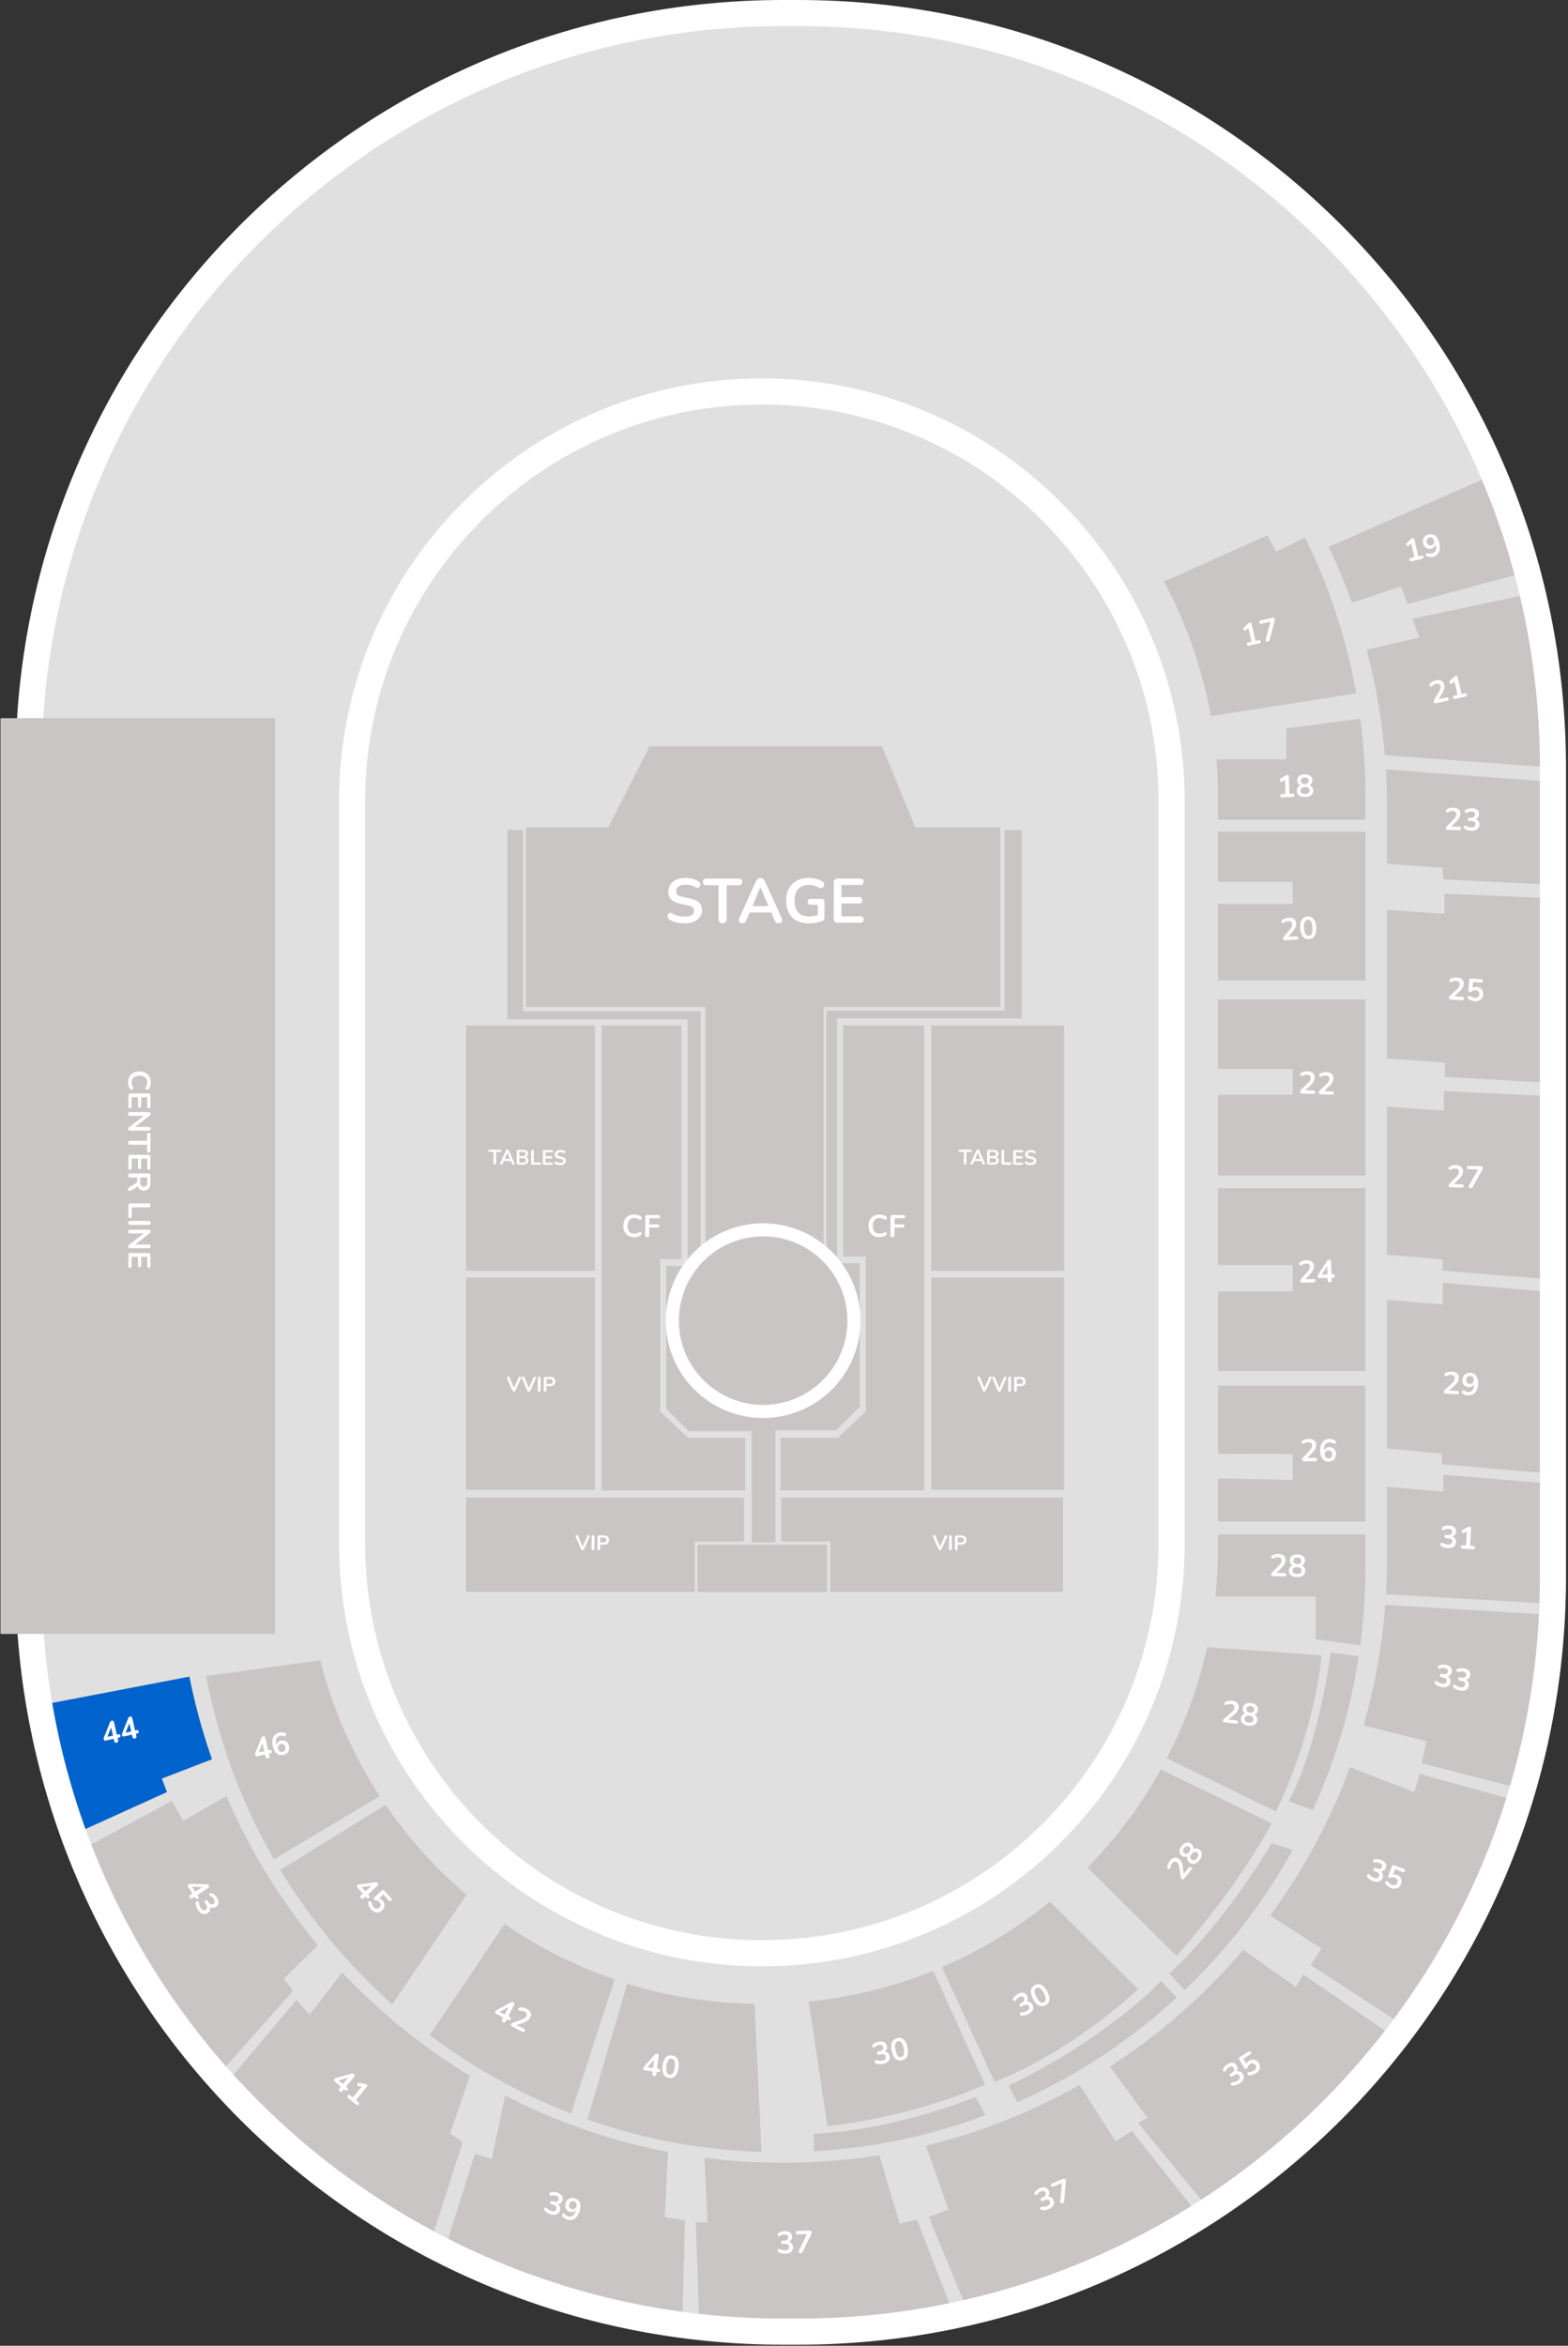 <svg width="601" height="899" viewBox="0 0 601 899" fill="none" xmlns="http://www.w3.org/2000/svg"><rect x="0" y="0" width="601" height="899" fill="#333333" stroke="none"/><g clip-path="url(#clip0_7488_194665)"><path d="M595.194 604.35v-310.1C595.194 134.5 465.734 5 305.984 5h-5.79c-159.77 0-289.27 129.5-289.27 289.25v310.1c0 159.75 129.5 289.25 289.27 289.25h5.81c159.73 0 289.19-129.5 289.19-289.25zm-414.23 98.23a156.551 156.551 0 0 1-46-111.05V307.07a157.048 157.048 0 0 1 157.05-157.05 157.05 157.05 0 0 1 157.05 157.05v284.46a157.004 157.004 0 0 1-96.919 145.168 157.001 157.001 0 0 1-171.181-34.118z" fill="#E0E0E0"/><path d="M292.014 748.58a157.054 157.054 0 0 1-157-157.05V307.07a157.05 157.05 0 1 1 314.1 0v284.46a157.038 157.038 0 0 1-46.017 111.068 157.047 157.047 0 0 1-111.083 45.982z" fill="#E0E0E0"/><path d="M464.113 274.39a173.148 173.148 0 0 0-17.92-51.49l39.53-17.68 3.39 6.22 11.08-5.34a222.312 222.312 0 0 1 19.58 59.6l-55.66 8.69zm58.86 39.82h-56.1v-8.75c0-4.847-.196-9.647-.59-14.4h26.76V279.2l28.29-3.73c1.32 9.862 1.988 19.8 2 29.75v7.54c-.23.94-.36 1.45-.36 1.45zm.32 61.56h-56.42V346.4h28.6v-8.47h-28.6v-19.19h56.42v57.03zm0 74.73h-56.42v-30.86h28.6v-9.99h-28.6v-26.54h56.42v67.39zm0 74.91h-56.42v-30.49h28.6v-10.17h-28.6v-29.36h56.42v70.02zm0 57.72h-56.42v-16.47l28.6.54v-9.91l-28.6-.19v-26.04h56.42v52.07zm-1.959 47.38l-17-2.32v-16.38h-38.4v-.3c.626-6.057.94-12.141.94-18.23v-5.19h56.42v12.7a226.006 226.006 0 0 1-1.96 29.72zm-32.241 63.75l-41.9-20.4a173.488 173.488 0 0 0 15.51-42.6l43.86 3.14c-3.37 32.19-17.47 59.86-17.47 59.86zm14.101-.53l-9.27-3.42s10.13-16.25 16.16-57l10.69 1.45a222.327 222.327 0 0 1-17.58 58.97zm-52.221 55.87l-34.161-33.89a175.101 175.101 0 0 0 28.141-37.62l42.44 20.69c-13.71 25.71-36.42 50.82-36.42 50.82zm3.06 13.16l-5.84-6.38c21.83-20.18 39.25-50 39.25-50l8 2.68a224.996 224.996 0 0 1-41.41 53.7zm-72.84 35.12l-20.15-44a174.3 174.3 0 0 0 41.4-25.1l33.81 33.54c-28.2 25.96-55.06 35.56-55.06 35.56z" fill="#C9C5C5"/><path d="M389.914 805.7l-3.32-6.41c37.84-18.07 58.45-40.09 58.45-40.09l5.95 6.41a223.928 223.928 0 0 1-61.08 40.09zm-72.781 9.12l-7.17-47.72a173.504 173.504 0 0 0 46.31-11.24l1.52-.33 19.77 43.47a217.403 217.403 0 0 1-60.43 15.82z" fill="#C9C5C5"/><path d="M311.963 824.46v-6.72c31.71-1.32 61.93-14.12 61.93-14.12l3.85 7a222.618 222.618 0 0 1-65.78 13.84zm-20.14.23a223.093 223.093 0 0 1-66.63-12.41l15.23-52a174.407 174.407 0 0 0 48.77 7.72l2.63 56.69zm-72.97-14.75a223.567 223.567 0 0 1-54.08-30l28.64-42.51a174.246 174.246 0 0 0 42.11 21.18l-16.67 51.33zm-68.519-41.82a221.53 221.53 0 0 1-9.47-8.93 224.92 224.92 0 0 1-33.36-42.54l40.32-24.89a174.641 174.641 0 0 0 20.79 25.07 174.206 174.206 0 0 0 10.12 9.35l-28.4 41.94zm-45.281-55.61a222.419 222.419 0 0 1-26-70.16l43.69-6a174.07 174.07 0 0 0 22.74 52l-40.43 24.16zm431.92-487.84l-18.78 6.33a227.968 227.968 0 0 0-8.9-21.37l61-26.72a287.752 287.752 0 0 1 14.2 36.42l-44.94 12.13-2.58-6.79zm60.511 69.63l-66.65-4.9a229.382 229.382 0 0 0-7-40.35l20.17-4.65-2.49-7.25 45.38-9.64a291.287 291.287 0 0 1 10.59 66.79zm.26 44.86l-44.45-2.16-.34-4.47-21.28-1.53v-21.84c0-4.78-.143-9.527-.43-14.24l66.41 4.94c.06 2.28.09 4.567.09 6.86v32.44zm0 75.98l-43.99-2.44.2-5.49-22.28-1.56v-56.93l22.03 1.55v-7.74l44.04 1.89v70.72zm0 75.43l-44.87-3.62.08-4.33-21.28-1.77v-56.72l21.78 1.56v-7.49l44.29 2.12v70.25zm0 74.44l-44.99-3.88-.18-4.04-20.9-2.01v-56.87l21.31 1.73v-8.28l44.76 3.8v69.55zm-.28 49.74l-66.2-3.82c.27-4.55.41-9.15.41-13.77v-27.32l21.62 1.94v-6.54l44.45 3.66v33c0 4.3-.094 8.584-.28 12.85zm-12.07 71.36l-40.34-10.37 1.7-8.48-24.07-6a231.33 231.33 0 0 0 8.3-46.17l66.25 4a290.384 290.384 0 0 1-11.84 67.02zm-46.081 90.94l-36.91-24 4.19-6.3-19.7-12.63a231.465 231.465 0 0 0 30.55-56.8l24.75 9.57 1.93-7 39.83 11a290.94 290.94 0 0 1-44.64 86.16zm-75.439 70.19l-27.58-33.61 3.59-1.94-14.37-19.69a232.66 232.66 0 0 0 51-44.72l20.2 14.28 2.79-4.85 36.26 25a292.996 292.996 0 0 1-71.89 65.53zm-92.681 39.05l-15.13-36.55 7.51-2.91-8.62-24.47a230.175 230.175 0 0 0 58.83-23.28l13.76 21.58 6.3-3.88 26.13 32.94a289.717 289.717 0 0 1-88.78 36.57zm-65.181 7.31a293.142 293.142 0 0 1-37.94-2.45l-1.34-39.48 4.52.14-1.17-24.81a234.573 234.573 0 0 0 66.94-1l7.78 26.26 6.64-1.55 14.26 36.8a292.718 292.718 0 0 1-59.69 6.09zm-44.518-3.37a289.768 289.768 0 0 1-90.49-29.68l11.07-35.06 6.42 2 5.15-24.34a230.118 230.118 0 0 0 62.34 21.58l-1.24 25 7.72 1.28-.97 39.22zm-95.991-32.64a292.754 292.754 0 0 1-65.78-49.44c-3.84-3.84-7.57-7.787-11.19-11.84l25.07-29.77 5 5.69 12.59-16.23c1.594 1.7 3.214 3.367 4.86 5a233.111 233.111 0 0 0 44 34.54l-7.64 22.18 4.92 3.22-11.83 36.65zM85.624 793a291.541 291.541 0 0 1-51.63-85.52l31.88-17.26 4.32 7.72 16.6-9.54a231.737 231.737 0 0 0 35 57.11l-13.09 12.88 3.65 4.5L85.624 793zm-53.911-91.57a290.12 290.12 0 0 1-13-48.53l53.88-10.33a230.8 230.8 0 0 0 8.66 31.65l-19.24 7.42 2 5.15-32.3 14.64z" fill="#C9C5C5"/><path d="M449.062 591.53V307.07c0-86.737-70.313-157.05-157.049-157.05-86.737 0-157.05 70.313-157.05 157.05v284.46c0 86.736 70.313 157.05 157.05 157.05 86.736 0 157.05-70.314 157.049-157.05z" stroke="#fff" stroke-width="10" stroke-miterlimit="10"/><path d="M536.973 224.67l-18.78 6.33a227.968 227.968 0 0 0-8.9-21.37l61-26.72a287.752 287.752 0 0 1 14.2 36.42l-44.94 12.13-2.58-6.79zm60.511 69.63l-66.65-4.9a229.382 229.382 0 0 0-7-40.35l20.17-4.65-2.49-7.25 45.38-9.64a291.287 291.287 0 0 1 10.59 66.79zm.26 44.86l-44.45-2.16-.34-4.47-21.28-1.53v-21.84c0-4.78-.143-9.527-.43-14.24l66.41 4.94c.06 2.28.09 4.567.09 6.86v32.44zm0 75.98l-43.99-2.44.2-5.49-22.28-1.56v-56.93l22.03 1.55v-7.74l44.04 1.89v70.72zm0 75.43l-44.87-3.62.08-4.33-21.28-1.77v-56.72l21.78 1.56v-7.49l44.29 2.12v70.25zm0 74.44l-44.99-3.88-.18-4.04-20.9-2.01v-56.87l21.31 1.73v-8.28l44.76 3.8v69.55zm-.28 49.74l-66.2-3.82c.27-4.55.41-9.15.41-13.77v-27.32l21.62 1.94v-6.54l44.45 3.66v33c0 4.3-.094 8.584-.28 12.85zm-12.07 71.36l-40.34-10.37 1.7-8.48-24.07-6a231.33 231.33 0 0 0 8.3-46.17l66.25 4a290.384 290.384 0 0 1-11.84 67.02z" fill="#C9C5C5"/><path d="M31.713 701.43a290.12 290.12 0 0 1-13-48.53l53.88-10.33a230.8 230.8 0 0 0 8.66 31.65l-19.24 7.42 2 5.15-32.3 14.64z" fill="#0062CC"/><path d="M539.313 777.05l-36.91-24 4.19-6.3-19.7-12.63a231.465 231.465 0 0 0 30.55-56.8l24.75 9.57 1.93-7 39.83 11a290.94 290.94 0 0 1-44.64 86.16zM85.624 793a291.541 291.541 0 0 1-51.63-85.52l31.88-17.26 4.32 7.72 16.6-9.54a231.737 231.737 0 0 0 35 57.11l-13.09 12.88 3.65 4.5L85.624 793zm378.25 54.24l-27.58-33.61 3.59-1.94-14.37-19.69a232.66 232.66 0 0 0 51-44.72l20.2 14.28 2.79-4.85 36.26 25a292.996 292.996 0 0 1-71.89 65.53zm-298.371 10.35a292.754 292.754 0 0 1-65.78-49.44c-3.84-3.84-7.57-7.787-11.19-11.84l25.07-29.77 5 5.69 12.59-16.23c1.594 1.7 3.214 3.367 4.86 5a233.111 233.111 0 0 0 44 34.54l-7.64 22.18 4.92 3.22-11.83 36.65zm205.69 28.7l-15.13-36.55 7.51-2.91-8.62-24.47a230.175 230.175 0 0 0 58.83-23.28l13.76 21.58 6.3-3.88 26.13 32.94a289.717 289.717 0 0 1-88.78 36.57zm-109.699 3.94a289.768 289.768 0 0 1-90.49-29.68l11.07-35.06 6.42 2 5.15-24.34a230.118 230.118 0 0 0 62.34 21.58l-1.24 25 7.72 1.28-.97 39.22zm44.518 3.37a293.142 293.142 0 0 1-37.94-2.45l-1.34-39.48 4.52.14-1.17-24.81a234.573 234.573 0 0 0 66.94-1l7.78 26.26 6.64-1.55 14.26 36.8a292.718 292.718 0 0 1-59.69 6.09zm213.801-627.9l-55.7 8.69a173.148 173.148 0 0 0-17.92-51.49l39.53-17.68 3.39 6.22 11.08-5.34a222.283 222.283 0 0 1 19.62 59.6zm3.48 47.06c-.19.94-.32 1.45-.32 1.45h-56.1v-8.75c0-4.847-.196-9.647-.59-14.4h26.76V279.2l28.29-3.73c1.32 9.862 1.988 19.8 2 29.75l-.04 7.54zm0 63.01h-56.42V346.4h28.6v-8.47h-28.6v-19.19h56.42v57.03zm0 74.73h-56.42v-30.86h28.6v-9.99h-28.6v-26.54h56.42v67.39zm0 74.91h-56.42v-30.49h28.6v-10.17h-28.6v-29.36h56.42v70.02zm0 57.72h-56.42v-16.47l28.6.54v-9.91l-28.6-.19v-26.04h56.42v52.07zm-1.959 47.38l-17-2.32v-16.38h-38.4v-.3c.626-6.057.94-12.141.94-18.23v-5.19h56.42v12.7a226.006 226.006 0 0 1-1.96 29.72zm-416.281 82a222.419 222.419 0 0 1-26-70.16l43.69-6a174.07 174.07 0 0 0 22.74 52l-40.43 24.16zm45.281 55.61a221.53 221.53 0 0 1-9.47-8.93 224.92 224.92 0 0 1-33.36-42.54l40.32-24.89a174.641 174.641 0 0 0 20.79 25.07 174.206 174.206 0 0 0 10.12 9.35l-28.4 41.94zm68.519 41.82a223.567 223.567 0 0 1-54.08-30l28.64-42.51a174.246 174.246 0 0 0 42.11 21.18l-16.67 51.33zm72.97 14.75a223.093 223.093 0 0 1-66.63-12.41l15.23-52a174.407 174.407 0 0 0 48.77 7.72l2.63 56.69z" fill="#C9C5C5"/><path d="M595.232 604.35v-310.1C595.232 134.502 465.731 5 305.982 5h-5.81C140.424 5 10.922 134.502 10.922 294.25v310.1c0 159.748 129.502 289.25 289.25 289.25h5.81c159.749 0 289.25-129.502 289.25-289.25z" stroke="#fff" stroke-width="10" stroke-miterlimit="10"/><path d="M105.433 275.25v350.94H.193V275.25h105.24z" fill="#C9C5C5"/><path d="M541.077 215.088c-.202.047-.374.028-.516-.054a.674.674 0 0 1-.269-.429c-.046-.203-.026-.367.059-.493.094-.128.242-.214.444-.26l1.307-.298-1.305-5.73.724-.165-1.479 1.43a.69.69 0 0 1-.396.2.663.663 0 0 1-.364-.089.76.76 0 0 1-.25-.286.631.631 0 0 1-.061-.379.69.69 0 0 1 .229-.396l1.389-1.335a3.45 3.45 0 0 1 .414-.34 1.08 1.08 0 0 1 .408-.203.614.614 0 0 1 .44.047c.129.06.216.192.262.394l1.483 6.512 1.19-.271c.203-.047.37-.031.502.045.139.074.232.213.278.415.046.202.023.371-.068.507-.085.134-.228.223-.43.27l-3.991.908zm8.062-1.713a3.94 3.94 0 0 1-1.073.085 3.842 3.842 0 0 1-1.112-.25.559.559 0 0 1-.315-.248.736.736 0 0 1-.105-.356.739.739 0 0 1 .091-.352.51.51 0 0 1 .278-.235c.119-.052.263-.052.43 0 .3.095.574.147.821.156.248.01.488-.012.722-.066.451-.102.808-.294 1.071-.575.264-.281.425-.649.485-1.105.066-.465.028-1.009-.113-1.631l-.2-.875.14-.032c.034.401-.017.769-.154 1.103a2.093 2.093 0 0 1-.618.84 2.454 2.454 0 0 1-.988.459 2.451 2.451 0 0 1-1.338-.052 2.443 2.443 0 0 1-1.076-.737 2.985 2.985 0 0 1-.626-1.293c-.122-.537-.117-1.037.014-1.501a2.59 2.59 0 0 1 .748-1.189 2.815 2.815 0 0 1 1.33-.683c.684-.156 1.3-.129 1.848.082.547.211 1.015.595 1.404 1.153.387.55.679 1.257.875 2.121.16.7.22 1.341.181 1.923a3.944 3.944 0 0 1-.378 1.522 3.03 3.03 0 0 1-.926 1.107c-.391.293-.863.503-1.416.629zm-.538-4.358a1.45 1.45 0 0 0 .693-.354c.187-.182.314-.399.379-.651.064-.26.062-.538-.006-.833a1.745 1.745 0 0 0-.355-.754 1.292 1.292 0 0 0-.622-.411 1.453 1.453 0 0 0-.777-.019c-.28.064-.511.182-.693.354a1.39 1.39 0 0 0-.382.64c-.066.252-.064.529.005.833.068.296.186.547.356.754.176.197.384.338.624.422.239.077.498.083.778.019zm1.809 60.512c-.249.056-.444.043-.585-.039-.136-.092-.228-.247-.278-.465a.804.804 0 0 1 .017-.409c.042-.14.113-.295.213-.465l1.777-3.032c.273-.455.453-.852.539-1.191.085-.346.092-.675.021-.986-.089-.389-.281-.656-.576-.802-.287-.147-.664-.168-1.131-.062a2.91 2.91 0 0 0-.767.298c-.248.13-.488.316-.72.557-.119.125-.242.194-.37.207a.59.59 0 0 1-.35-.08.677.677 0 0 1-.246-.275.699.699 0 0 1-.074-.377.705.705 0 0 1 .203-.402 3.95 3.95 0 0 1 1.004-.768c.393-.213.8-.367 1.22-.462.591-.135 1.11-.159 1.555-.072a2.04 2.04 0 0 1 1.1.572c.288.294.488.686.599 1.177.075.326.093.658.055.994-.03.334-.118.685-.263 1.054a7.564 7.564 0 0 1-.598 1.204l-1.673 2.787-.09-.397 3.431-.782c.21-.047.381-.033.513.043.132.077.221.216.267.418.046.202.027.37-.057.504s-.231.225-.441.272l-4.295.979zm7.266-1.655c-.203.046-.374.028-.516-.055a.679.679 0 0 1-.27-.429c-.046-.203-.026-.367.06-.493.094-.127.242-.214.444-.26l1.307-.298-1.305-5.73.723-.164-1.478 1.429a.703.703 0 0 1-.397.201.674.674 0 0 1-.364-.089.777.777 0 0 1-.249-.287.64.64 0 0 1-.062-.379.7.7 0 0 1 .229-.396l1.39-1.335a3.3 3.3 0 0 1 .414-.34c.139-.105.275-.173.408-.203a.619.619 0 0 1 .44.047c.128.061.216.192.262.394l1.483 6.512 1.19-.271c.202-.046.369-.031.501.045.14.075.233.213.279.415.046.203.023.372-.069.507-.084.134-.227.224-.429.27l-3.991.909zm-2.755 50.165c-.255-.007-.441-.068-.558-.183-.108-.123-.159-.296-.153-.519a.79.79 0 0 1 .118-.392 2.13 2.13 0 0 1 .322-.398l2.474-2.496c.377-.372.65-.712.818-1.019.168-.315.256-.632.265-.951.011-.398-.109-.705-.358-.919-.242-.214-.602-.328-1.08-.341a2.86 2.86 0 0 0-.817.098 2.816 2.816 0 0 0-.836.36c-.146.092-.283.128-.41.109a.585.585 0 0 1-.319-.164.69.69 0 0 1-.171-.328.695.695 0 0 1 .023-.383.698.698 0 0 1 .296-.339 3.968 3.968 0 0 1 1.163-.495 4.836 4.836 0 0 1 1.297-.145c.606.017 1.114.122 1.524.317.41.195.717.47.923.827.206.357.302.786.289 1.289-.009.335-.074.66-.194.976a3.844 3.844 0 0 1-.517.956 7.492 7.492 0 0 1-.878 1.018l-2.312 2.284.011-.407 3.517.096c.215.005.378.062.486.168.109.107.161.264.155.471-.005.208-.065.366-.18.474-.115.109-.28.16-.495.155l-4.403-.119zm9.001.363a5.726 5.726 0 0 1-1.335-.204 3.861 3.861 0 0 1-1.195-.535.802.802 0 0 1-.313-.368.65.65 0 0 1-.038-.384.675.675 0 0 1 .188-.318.603.603 0 0 1 .351-.146.816.816 0 0 1 .464.12c.322.184.634.32.935.408.301.08.611.125.93.133.351.01.647-.03.889-.119.242-.09.426-.228.55-.416.133-.188.203-.418.211-.689.01-.399-.117-.698-.383-.896-.258-.207-.642-.317-1.153-.331l-.765-.021c-.224-.006-.394-.066-.51-.181-.109-.115-.161-.272-.155-.471.005-.2.065-.354.18-.462.123-.109.296-.16.519-.154l.622.017c.303.008.564-.033.782-.123.218-.097.389-.236.514-.417.124-.18.19-.402.197-.665.01-.367-.106-.649-.348-.847-.234-.198-.582-.303-1.045-.316a3.154 3.154 0 0 0-.84.085 3.284 3.284 0 0 0-.86.348.646.646 0 0 1-.422.096.534.534 0 0 1-.318-.164.667.667 0 0 1-.171-.316.629.629 0 0 1 .034-.382.686.686 0 0 1 .308-.339 3.975 3.975 0 0 1 1.15-.472 4.61 4.61 0 0 1 1.285-.144c.583.015 1.079.121 1.489.315.41.187.718.451.924.791.214.333.315.735.303 1.206-.009.335-.082.64-.217.916a1.98 1.98 0 0 1-1.405 1.063l.004-.143c.571.111 1.011.362 1.32.754.309.383.456.858.44 1.425-.013.494-.148.921-.405 1.282-.258.36-.616.633-1.076.821-.46.179-1.005.26-1.635.243zm-7.86 64.668c-.255-.014-.439-.08-.552-.199-.105-.125-.152-.3-.139-.523a.796.796 0 0 1 .129-.388c.079-.124.19-.253.334-.389l2.544-2.424c.387-.362.67-.694.846-.996.177-.309.275-.624.292-.942.022-.399-.088-.709-.332-.93-.235-.221-.592-.344-1.07-.371a2.893 2.893 0 0 0-.819.074 2.835 2.835 0 0 0-.846.337c-.149.088-.286.12-.413.097a.597.597 0 0 1-.314-.173.684.684 0 0 1-.161-.333.693.693 0 0 1 .033-.382.69.69 0 0 1 .306-.33 3.982 3.982 0 0 1 1.177-.462c.436-.096.87-.132 1.3-.108.606.034 1.11.154 1.514.36.405.206.704.491.9.853.196.363.279.795.252 1.297a2.964 2.964 0 0 1-.222.97 3.854 3.854 0 0 1-.544.941 7.474 7.474 0 0 1-.906.992l-2.377 2.218.023-.407 3.513.196c.215.012.375.072.481.182.106.11.153.268.142.476-.012.207-.077.363-.194.468-.118.106-.285.152-.5.14l-4.397-.244zm9.226.633a5.302 5.302 0 0 1-1.282-.239 4.217 4.217 0 0 1-1.178-.581.778.778 0 0 1-.292-.352.758.758 0 0 1-.014-.397.68.68 0 0 1 .198-.324.564.564 0 0 1 .344-.149.747.747 0 0 1 .436.132c.285.184.577.328.875.432.298.105.618.167.961.186.334.018.624-.025.87-.132.246-.106.438-.263.578-.471.139-.208.217-.455.233-.742.024-.446-.091-.812-.347-1.098-.255-.294-.618-.454-1.088-.48a2.15 2.15 0 0 0-.748.09 2.021 2.021 0 0 0-.729.391c-.075.06-.171.118-.286.176a.797.797 0 0 1-.363.064c-.199-.012-.347-.072-.445-.181-.098-.109-.142-.256-.132-.439l.218-3.907c.012-.216.076-.376.194-.481.126-.113.297-.163.512-.151l3.931.218c.216.012.376.077.481.195.114.11.165.269.153.476-.011.199-.079.351-.205.456-.117.105-.284.152-.499.14l-3.107-.173-.149 2.677-.394-.022c.223-.267.509-.467.86-.6.351-.132.73-.187 1.136-.164.534.03.99.171 1.367.423.386.246.675.577.868.996.201.41.286.883.257 1.416-.031.55-.181 1.029-.452 1.438-.27.4-.642.707-1.118.92-.467.206-1.015.292-1.644.257zm-9.355 71.339c-.255-.008-.441-.069-.557-.184-.108-.123-.159-.296-.152-.52a.799.799 0 0 1 .119-.391c.076-.126.183-.258.323-.398l2.48-2.489c.379-.372.652-.711.821-1.017.169-.314.258-.631.267-.95.012-.399-.106-.706-.355-.921-.242-.214-.601-.329-1.08-.343a2.866 2.866 0 0 0-.817.096 2.824 2.824 0 0 0-.837.358.6.6 0 0 1-.41.108.591.591 0 0 1-.318-.165.684.684 0 0 1-.17-.329.692.692 0 0 1 .023-.382.705.705 0 0 1 .297-.339 3.98 3.98 0 0 1 1.164-.492 4.802 4.802 0 0 1 1.298-.141c.606.018 1.114.125 1.523.32.409.196.716.473.921.83.205.357.3.787.285 1.289a2.95 2.95 0 0 1-.196.976 3.817 3.817 0 0 1-.519.955 7.526 7.526 0 0 1-.881 1.016l-2.318 2.278.012-.407 3.517.104c.216.006.377.063.486.17.109.107.16.264.154.472-.006.207-.067.365-.182.473-.115.109-.28.16-.495.153l-4.403-.13zm7.637.322a.756.756 0 0 1-.451-.145.526.526 0 0 1-.205-.354c-.019-.152.022-.318.123-.499l3.814-6.688-.016.526-3.876-.114c-.215-.007-.381-.067-.497-.183-.109-.115-.16-.272-.154-.471.006-.208.067-.365.182-.474.123-.108.292-.159.507-.152l4.63.137a.796.796 0 0 1 .521.183c.133.115.196.277.189.484a1.391 1.391 0 0 1-.085.465c-.052.126-.12.264-.204.413l-3.59 6.395a.863.863 0 0 1-.358.373c-.138.075-.315.11-.53.104zm-9.459 78.714c-.255-.016-.438-.084-.55-.204-.104-.126-.149-.301-.134-.524a.799.799 0 0 1 .133-.387c.08-.123.193-.251.338-.386l2.568-2.398c.391-.358.677-.687.856-.987.18-.308.281-.621.302-.94.026-.398-.082-.709-.323-.933-.233-.223-.588-.35-1.066-.381a2.858 2.858 0 0 0-.82.066 2.817 2.817 0 0 0-.849.328c-.15.086-.288.117-.414.093a.58.58 0 0 1-.312-.177.675.675 0 0 1-.158-.334.69.69 0 0 1 .037-.381.69.69 0 0 1 .309-.328 3.996 3.996 0 0 1 1.181-.45 4.832 4.832 0 0 1 1.302-.095c.605.04 1.108.165 1.51.375.402.211.699.498.891.862.192.365.272.798.239 1.299a2.936 2.936 0 0 1-.232.969 3.84 3.84 0 0 1-.553.935c-.236.312-.542.64-.916.983l-2.399 2.194.027-.406 3.511.23c.215.014.375.077.479.188.105.11.15.269.137.476-.014.207-.08.363-.199.467-.118.104-.285.149-.5.135l-4.395-.289zm8.49.678a3.946 3.946 0 0 1-1.052-.225 3.82 3.82 0 0 1-.995-.557.564.564 0 0 1-.231-.327.743.743 0 0 1 .001-.372.735.735 0 0 1 .188-.311.515.515 0 0 1 .334-.147c.129-.015.266.026.411.123.261.177.508.306.743.385.234.079.471.127.71.143.462.03.859-.052 1.192-.246.332-.194.592-.501.78-.92.196-.427.314-.959.356-1.596l.059-.896.143.01a2.354 2.354 0 0 1-.462 1.013c-.226.281-.504.49-.833.629-.328.13-.688.182-1.078.157a2.449 2.449 0 0 1-1.267-.431 2.449 2.449 0 0 1-.821-1.014 2.987 2.987 0 0 1-.23-1.418c.036-.549.183-1.027.442-1.434a2.57 2.57 0 0 1 1.056-.926c.438-.22.928-.311 1.469-.276.701.046 1.283.248 1.747.607.465.358.804.86 1.017 1.506.214.637.292 1.398.234 2.282-.047.716-.172 1.348-.376 1.894-.196.539-.461.99-.797 1.351a3.013 3.013 0 0 1-1.203.797c-.459.17-.971.236-1.537.199zm.728-4.33c.287.019.542-.029.765-.142.232-.121.415-.292.55-.516.135-.231.213-.497.232-.8a1.746 1.746 0 0 0-.125-.824 1.296 1.296 0 0 0-.479-.571 1.454 1.454 0 0 0-.739-.24 1.45 1.45 0 0 0-.765.141 1.396 1.396 0 0 0-.549.504c-.135.223-.212.49-.233.8-.02.303.022.578.126.824.112.24.272.434.478.583.206.142.453.222.739.241zm-8.431 62.874a5.67 5.67 0 0 1-1.328-.246 3.865 3.865 0 0 1-1.177-.573.811.811 0 0 1-.302-.377.656.656 0 0 1-.025-.386.681.681 0 0 1 .198-.312.597.597 0 0 1 .356-.134.81.81 0 0 1 .459.134c.317.195.624.341.922.438.298.09.607.144.925.163.351.02.648-.01.893-.092.245-.081.432-.214.563-.398.139-.184.216-.411.232-.682.023-.398-.095-.701-.354-.908-.251-.214-.632-.337-1.142-.367l-.764-.045c-.223-.013-.391-.079-.504-.197-.105-.118-.152-.277-.14-.476.012-.199.077-.351.195-.456.126-.105.3-.15.523-.137l.621.036c.303.018.565-.014.786-.097a1.22 1.22 0 0 0 .527-.401c.13-.176.203-.395.218-.658.022-.367-.085-.653-.321-.858-.228-.206-.572-.322-1.034-.349a3.197 3.197 0 0 0-.843.058 3.277 3.277 0 0 0-.87.321.658.658 0 0 1-.425.083.54.54 0 0 1-.313-.175.637.637 0 0 1-.115-.702.696.696 0 0 1 .319-.329 3.947 3.947 0 0 1 1.165-.435 4.63 4.63 0 0 1 1.289-.104c.581.035 1.074.155 1.477.363.404.2.704.473.899.82.204.34.292.745.264 1.215a2.175 2.175 0 0 1-.245.908 1.988 1.988 0 0 1-.578.662 2.075 2.075 0 0 1-.861.357l.009-.144c.568.13 1 .395 1.296.796.296.393.428.872.395 1.438-.029.494-.178.917-.447 1.268-.268.352-.635.614-1.101.787-.465.164-1.013.228-1.642.191zm5.618.211c-.207-.013-.367-.078-.48-.196a.67.67 0 0 1-.139-.488c.012-.207.077-.359.194-.456.126-.097.292-.139.499-.127l1.339.079.345-5.866.741.043-1.819.96a.693.693 0 0 1-.437.082.662.662 0 0 1-.324-.186.76.76 0 0 1-.16-.346.626.626 0 0 1 .047-.38.689.689 0 0 1 .33-.317l1.707-.894c.165-.087.329-.157.492-.211a1.09 1.09 0 0 1 .448-.082c.168.01.304.066.41.168.106.095.153.245.141.452l-.392 6.667 1.219.072c.207.012.363.073.468.183.114.111.164.27.152.477-.012.207-.081.363-.207.467-.118.105-.281.151-.488.139l-4.086-.24zm-8.033 53.037a5.686 5.686 0 0 1-1.284-.418 3.815 3.815 0 0 1-1.092-.722.806.806 0 0 1-.25-.413.65.65 0 0 1 .026-.385.675.675 0 0 1 .237-.284.605.605 0 0 1 .37-.087c.144.011.29.076.438.194a4.4 4.4 0 0 0 .856.555c.284.127.583.221.897.282.344.066.643.075.896.026a1.09 1.09 0 0 0 .611-.321c.161-.164.268-.379.319-.646.075-.391-.002-.707-.232-.946-.221-.246-.582-.417-1.084-.513l-.752-.145c-.219-.042-.377-.13-.474-.262-.088-.131-.114-.294-.076-.49.038-.196.122-.338.253-.427.138-.087.317-.109.537-.067l.611.118c.298.057.561.059.791.006.231-.062.423-.171.575-.329a1.2 1.2 0 0 0 .303-.624c.069-.36.001-.658-.206-.893-.199-.233-.526-.393-.98-.481a3.194 3.194 0 0 0-.843-.052 3.248 3.248 0 0 0-.905.204.643.643 0 0 1-.431.026.534.534 0 0 1-.288-.214.637.637 0 0 1-.022-.711.685.685 0 0 1 .359-.284c.38-.154.783-.247 1.212-.279.43-.039.86-.017 1.291.066.572.11 1.045.294 1.417.553.375.251.636.561.784.931.158.363.192.776.103 1.238a2.188 2.188 0 0 1-.362.869 1.998 1.998 0 0 1-.66.58 2.051 2.051 0 0 1-.9.241l.027-.141c.547.203.94.522 1.181.959.243.428.31.921.203 1.477-.093.486-.296.885-.608 1.199-.312.314-.711.526-1.195.636-.483.102-1.034.093-1.653-.026zm7.047 1.356a5.686 5.686 0 0 1-1.284-.418 3.836 3.836 0 0 1-1.092-.722.806.806 0 0 1-.25-.413.653.653 0 0 1 .026-.386.678.678 0 0 1 .237-.283.605.605 0 0 1 .37-.087c.144.011.29.076.438.194a4.4 4.4 0 0 0 .856.555c.284.127.583.221.897.282.344.066.643.075.896.026a1.09 1.09 0 0 0 .611-.321c.161-.164.268-.379.319-.646.075-.392-.002-.707-.232-.946-.221-.246-.582-.417-1.084-.514l-.752-.144c-.219-.042-.377-.13-.474-.262-.088-.131-.114-.294-.076-.49.038-.196.122-.338.253-.427.138-.087.317-.109.537-.067l.611.118c.298.057.561.059.791.006.231-.062.423-.171.575-.329a1.2 1.2 0 0 0 .303-.624c.069-.36.001-.658-.206-.893-.199-.233-.526-.393-.98-.481a3.194 3.194 0 0 0-.843-.052 3.248 3.248 0 0 0-.905.204.643.643 0 0 1-.431.026.534.534 0 0 1-.288-.214.635.635 0 0 1-.022-.711.685.685 0 0 1 .359-.284c.38-.155.783-.247 1.212-.279.43-.039.86-.017 1.291.066.572.11 1.045.294 1.417.553.375.251.636.561.784.931.158.363.192.776.103 1.238a2.188 2.188 0 0 1-.362.869 1.998 1.998 0 0 1-.66.58 2.051 2.051 0 0 1-.9.241l.027-.141c.547.203.94.522 1.181.959.243.428.31.921.203 1.477-.093.486-.296.885-.608 1.199-.312.314-.711.526-1.195.636-.483.102-1.034.093-1.653-.026zm-33.309 72.986a5.705 5.705 0 0 1-1.191-.638 3.839 3.839 0 0 1-.948-.903.807.807 0 0 1-.172-.451.654.654 0 0 1 .092-.375.681.681 0 0 1 .284-.237.608.608 0 0 1 .38-.02c.14.036.272.126.397.268.242.281.49.513.745.697.257.176.534.321.832.435.328.127.621.188.878.185.258-.004.477-.073.658-.209.188-.133.33-.326.428-.579.143-.373.122-.697-.062-.973-.174-.281-.499-.513-.976-.696l-.715-.275c-.208-.08-.348-.194-.42-.341-.064-.145-.06-.31.011-.496.072-.186.18-.312.324-.376.152-.061.332-.051.541.029l.581.223c.283.109.542.158.777.146.239-.02.447-.094.624-.222a1.19 1.19 0 0 0 .408-.561c.132-.342.117-.648-.045-.915-.155-.265-.448-.48-.88-.646a3.189 3.189 0 0 0-.82-.201 3.305 3.305 0 0 0-.927.041.642.642 0 0 1-.429-.05.528.528 0 0 1-.246-.261.637.637 0 0 1 .104-.704.69.69 0 0 1 .404-.216c.4-.085.814-.106 1.242-.061.43.037.85.135 1.259.293.544.209.976.473 1.298.794.324.313.526.664.607 1.054.091.386.052.798-.117 1.238-.12.312-.29.576-.51.791a1.98 1.98 0 0 1-.752.454 2.05 2.05 0 0 1-.928.079l.052-.134c.502.296.833.68.993 1.152.163.464.143.961-.06 1.49-.178.461-.448.819-.811 1.073-.363.253-.792.392-1.288.415-.493.015-1.034-.091-1.622-.317zm6.921 2.663a5.234 5.234 0 0 1-1.147-.62 4.207 4.207 0 0 1-.943-.915.77.77 0 0 1-.17-.424.757.757 0 0 1 .108-.382.687.687 0 0 1 .288-.248.562.562 0 0 1 .373-.036c.132.034.257.12.375.26.215.262.449.489.7.679.251.191.537.348.857.471.313.121.603.168.869.142a1.29 1.29 0 0 0 .694-.271c.197-.155.347-.367.45-.635.16-.417.163-.801.007-1.151-.153-.358-.449-.622-.888-.791a2.135 2.135 0 0 0-.74-.144 2.036 2.036 0 0 0-.814.149c-.09.034-.198.06-.326.08a.79.79 0 0 1-.365-.051c-.186-.072-.309-.175-.368-.309-.06-.134-.057-.286.009-.458l1.406-3.652c.077-.201.188-.334.332-.398.155-.069.333-.064.534.013l3.675 1.414c.201.078.334.188.398.333.074.14.074.306 0 .5-.072.186-.184.31-.336.371-.144.064-.317.058-.518-.02l-2.904-1.117-.963 2.502-.368-.142a2.023 2.023 0 0 1 1.003-.307c.374-.018.751.046 1.131.192.499.192.889.466 1.171.823.292.351.466.756.521 1.213.065.453.001.928-.191 1.427-.197.514-.487.924-.87 1.23-.38.298-.829.476-1.347.533-.507.053-1.055-.034-1.643-.261zm-58.138 74.97a5.668 5.668 0 0 1-1.229.559 3.827 3.827 0 0 1-1.293.205.803.803 0 0 1-.464-.137.653.653 0 0 1-.241-.301.674.674 0 0 1-.016-.369.598.598 0 0 1 .214-.314.811.811 0 0 1 .454-.153 4.353 4.353 0 0 0 1.006-.169c.296-.097.58-.23.852-.397.299-.184.525-.379.679-.586a1.08 1.08 0 0 0 .233-.649 1.22 1.22 0 0 0-.2-.692c-.209-.34-.479-.52-.81-.541-.329-.032-.711.085-1.146.353l-.653.401c-.19.117-.365.159-.526.127-.153-.037-.282-.14-.387-.31-.104-.17-.138-.332-.102-.486.044-.158.161-.295.351-.412l.53-.326c.259-.159.454-.335.588-.529a1.22 1.22 0 0 0 .203-.631 1.217 1.217 0 0 0-.198-.665c-.193-.312-.444-.486-.755-.519-.304-.038-.654.064-1.048.307a3.145 3.145 0 0 0-.657.53 3.284 3.284 0 0 0-.53.761.645.645 0 0 1-.3.311.54.54 0 0 1-.357.037.684.684 0 0 1-.316-.171.63.63 0 0 1-.18-.339.69.69 0 0 1 .073-.453c.175-.369.41-.711.705-1.023.291-.319.624-.594.997-.824.497-.305.97-.488 1.419-.548.445-.068.848-.016 1.207.157.361.162.665.443.912.844.175.286.282.581.319.886a1.976 1.976 0 0 1-.596 1.658l-.075-.122c.54-.219 1.046-.249 1.518-.09.468.152.851.47 1.147.952.259.422.38.854.361 1.296-.018.442-.169.867-.452 1.275-.287.402-.699.767-1.237 1.097zm6.318-3.883c-.36.222-.756.4-1.189.534a4.17 4.17 0 0 1-1.299.195.77.77 0 0 1-.441-.123.752.752 0 0 1-.237-.317.692.692 0 0 1-.023-.38.565.565 0 0 1 .198-.318.74.74 0 0 1 .434-.14c.339-.012.661-.06.965-.144.304-.084.603-.216.895-.395.286-.176.499-.377.64-.605.141-.227.21-.466.206-.716a1.449 1.449 0 0 0-.232-.743c-.234-.38-.537-.615-.91-.704-.378-.096-.767-.021-1.168.226-.218.133-.405.3-.563.5a2.032 2.032 0 0 0-.376.737 1.677 1.677 0 0 1-.134.307.804.804 0 0 1-.262.26c-.17.104-.327.139-.469.105-.143-.034-.262-.129-.359-.285l-2.049-3.334c-.113-.184-.151-.353-.114-.506.039-.165.151-.304.334-.416l3.355-2.062c.183-.113.352-.151.506-.114.156.025.288.127.397.303.104.17.135.334.091.492-.036.154-.146.287-.33.4l-2.651 1.629 1.404 2.284-.337.207c.031-.347.153-.674.365-.983a2.75 2.75 0 0 1 .84-.783c.455-.28.91-.424 1.364-.431.457-.019.884.089 1.281.323.399.223.738.562 1.018 1.017.289.469.438.949.449 1.438.006.483-.125.948-.394 1.394-.266.436-.668.818-1.205 1.148zm-79.399 52a5.685 5.685 0 0 1-1.301.362 3.86 3.86 0 0 1-1.309.003.814.814 0 0 1-.437-.207.655.655 0 0 1-.192-.335.678.678 0 0 1 .041-.367.61.61 0 0 1 .261-.278.807.807 0 0 1 .472-.08 4.36 4.36 0 0 0 1.02-.012 4.02 4.02 0 0 0 .903-.26c.324-.136.578-.294.761-.474.184-.181.295-.383.331-.605a1.222 1.222 0 0 0-.091-.715c-.154-.368-.393-.588-.717-.66-.32-.082-.715-.025-1.186.172l-.707.295c-.206.086-.386.101-.539.044-.147-.06-.258-.182-.335-.366-.077-.184-.085-.349-.025-.496.067-.149.204-.266.41-.353l.574-.24c.28-.116.501-.261.663-.432.158-.179.258-.376.297-.591.04-.216.009-.445-.093-.688-.141-.339-.363-.549-.665-.63-.295-.084-.656-.037-1.082.141a3.157 3.157 0 0 0-.732.423 3.24 3.24 0 0 0-.641.67.65.65 0 0 1-.345.26.53.53 0 0 1-.358-.019.638.638 0 0 1-.411-.58.687.687 0 0 1 .142-.436c.23-.338.515-.639.855-.902a4.61 4.61 0 0 1 1.113-.659c.537-.225 1.032-.332 1.486-.323.451.002.84.116 1.168.342.332.216.589.541.77.975.13.309.189.617.179.924-.013.3-.089.583-.229.848-.14.266-.345.499-.616.699l-.056-.133c.567-.133 1.072-.084 1.514.146.439.223.768.596.986 1.119.191.456.243.901.156 1.335-.086.434-.301.831-.644 1.19-.346.352-.809.65-1.391.893zm5.353-2.263a.745.745 0 0 1-.47.054.527.527 0 0 1-.333-.237c-.08-.131-.112-.299-.094-.506l.714-7.666.203.486-3.578 1.495c-.199.083-.375.097-.528.04-.147-.06-.258-.182-.335-.366-.08-.192-.09-.361-.03-.507.067-.149.2-.265.399-.348l4.274-1.786a.805.805 0 0 1 .55-.049c.168.051.292.172.372.364.068.162.106.314.114.458.005.136 0 .29-.015.46l-.63 7.307a.863.863 0 0 1-.173.487 1.026 1.026 0 0 1-.44.314zm-106.285 19.355a5.636 5.636 0 0 1-1.345-.126 3.842 3.842 0 0 1-1.224-.465.802.802 0 0 1-.334-.348.66.66 0 0 1-.06-.382.68.68 0 0 1 .17-.328.609.609 0 0 1 .342-.167.815.815 0 0 1 .47.094c.332.165.651.283.956.353.306.062.618.089.937.079.351-.011.644-.068.881-.171.236-.103.411-.253.525-.448a1.22 1.22 0 0 0 .169-.699c-.012-.399-.157-.69-.434-.873-.269-.191-.659-.279-1.169-.263l-.766.024c-.223.007-.397-.044-.52-.152-.115-.108-.175-.262-.182-.461-.006-.199.045-.357.153-.472.117-.115.286-.176.51-.183l.622-.02a1.91 1.91 0 0 0 .773-.167c.212-.111.375-.259.489-.447.114-.187.167-.412.158-.675-.011-.367-.143-.642-.396-.826-.246-.184-.599-.269-1.062-.254a3.163 3.163 0 0 0-.834.133 3.293 3.293 0 0 0-.838.398.648.648 0 0 1-.415.12.537.537 0 0 1-.328-.145.679.679 0 0 1-.189-.306.628.628 0 0 1 .012-.383.688.688 0 0 1 .288-.356 3.94 3.94 0 0 1 1.121-.538 4.557 4.557 0 0 1 1.274-.219c.583-.018 1.084.058 1.504.228.42.163.743.408.969.737.234.32.358.715.372 1.185.011.335-.044.644-.163.928a1.993 1.993 0 0 1-.516.71 2.062 2.062 0 0 1-.825.433l-.005-.144c.578.078 1.032.303 1.363.676.33.365.504.831.522 1.397.015.495-.095.929-.331 1.304-.236.374-.578.668-1.026.882-.449.205-.988.318-1.618.337zm5.808-.204a.745.745 0 0 1-.458-.118.523.523 0 0 1-.227-.34c-.028-.151.002-.319.092-.506l3.402-6.906.016.526-3.875.12c-.216.007-.385-.044-.508-.152-.115-.108-.176-.262-.182-.461-.006-.207.044-.369.153-.484.116-.115.282-.176.497-.183l4.629-.144a.802.802 0 0 1 .532.152c.139.107.212.264.218.472.006.175-.014.331-.057.469a3.74 3.74 0 0 1-.179.424l-3.195 6.601a.86.86 0 0 1-.335.394 1.031 1.031 0 0 1-.523.136zm-95.841-14.942a5.788 5.788 0 0 1-1.225-.571 3.847 3.847 0 0 1-.996-.849.806.806 0 0 1-.198-.441.657.657 0 0 1 .072-.379.666.666 0 0 1 .27-.252.601.601 0 0 1 .378-.042.81.81 0 0 1 .411.246c.258.267.519.485.783.654.266.161.552.291.855.388.335.108.63.153.887.135.258-.018.473-.099.645-.245.18-.143.312-.344.395-.602.122-.38.084-.702-.116-.968-.189-.27-.527-.484-1.013-.64l-.729-.235c-.213-.069-.359-.174-.439-.317-.072-.141-.077-.306-.016-.496s.162-.321.302-.393c.149-.069.329-.07.542-.002l.592.191c.289.093.55.127.785.102.236-.033.44-.118.61-.256a1.2 1.2 0 0 0 .376-.583c.113-.35.081-.653-.096-.911-.169-.256-.474-.455-.915-.597a3.212 3.212 0 0 0-.83-.154 3.312 3.312 0 0 0-.923.093.65.65 0 0 1-.431-.026.534.534 0 0 1-.26-.247.68.68 0 0 1-.076-.351.633.633 0 0 1 .14-.357.69.69 0 0 1 .392-.239 3.93 3.93 0 0 1 1.236-.13c.432.013.856.087 1.274.221.554.179 1.001.419 1.34.721.341.294.562.634.665 1.019.112.38.096.794-.048 1.242a2.188 2.188 0 0 1-.465.818 1.98 1.98 0 0 1-1.647.627l.044-.137c.517.267.869.632 1.056 1.094.188.455.196.952.022 1.491-.151.471-.401.843-.749 1.117-.348.273-.769.435-1.263.486-.491.043-1.037-.032-1.637-.225zm6.364 2.048a3.915 3.915 0 0 1-.967-.474 3.826 3.826 0 0 1-.829-.783.56.56 0 0 1-.144-.373.74.74 0 0 1 .091-.36.748.748 0 0 1 .259-.257.512.512 0 0 1 .359-.06c.128.016.252.089.369.219.209.236.418.42.626.554.209.134.427.238.655.311.44.142.845.16 1.215.052.37-.107.697-.341.981-.702.294-.367.539-.854.734-1.461l.275-.855.137.044a2.335 2.335 0 0 1-.695.87 2.093 2.093 0 0 1-.961.408c-.35.046-.712.009-1.084-.11a2.456 2.456 0 0 1-1.124-.727 2.437 2.437 0 0 1-.549-1.183 2.991 2.991 0 0 1 .121-1.432c.169-.524.428-.951.778-1.283a2.585 2.585 0 0 1 1.25-.641 2.814 2.814 0 0 1 1.492.09c.669.216 1.184.553 1.547 1.014.363.461.57 1.03.62 1.708.052.671-.058 1.428-.329 2.271-.22.683-.495 1.265-.826 1.746a3.931 3.931 0 0 1-1.101 1.116 3.037 3.037 0 0 1-1.362.48 3.7 3.7 0 0 1-1.538-.182zm1.76-4.022c.273.088.532.104.776.049.255-.061.474-.183.659-.367a1.8 1.8 0 0 0 .42-.719c.096-.296.122-.573.079-.83a1.284 1.284 0 0 0-.325-.67 1.45 1.45 0 0 0-.659-.414 1.444 1.444 0 0 0-.776-.048 1.377 1.377 0 0 0-.655.355 1.75 1.75 0 0 0-.421.719 1.789 1.789 0 0 0-.078.83c.05.259.158.487.321.682.166.187.386.325.659.413zm-88.934-45.136c-.185-.152-.289-.321-.312-.505-.019-.191.051-.382.208-.573l.594-.72-2.28-1.881c-.191-.158-.312-.324-.363-.501-.045-.171.004-.343.146-.516.081-.098.195-.185.341-.262.151-.071.374-.146.667-.225l5.553-1.579c.192-.058.369-.078.53-.059a.83.83 0 0 1 .443.195c.16.132.252.29.276.475.028.179-.041.37-.209.573l-3.115 3.776.453.373c.178.147.275.3.29.457.026.156-.026.314-.158.474-.132.16-.28.245-.444.255-.152.009-.317-.06-.496-.207l-.452-.373-.594.72c-.157.191-.331.295-.522.313-.186.013-.372-.057-.556-.21zm1.298-2.777l2.376-2.88.267.22-4.814 1.398.259-.314 1.912 1.576zm1.926 5.313c-.16-.132-.251-.28-.272-.442a.674.674 0 0 1 .175-.476c.132-.16.274-.244.427-.253.158-.004.317.06.477.192l1.034.853 3.739-4.533.573.472-2.035-.298a.698.698 0 0 1-.401-.191.673.673 0 0 1-.152-.343.752.752 0 0 1 .075-.372.629.629 0 0 1 .262-.281.694.694 0 0 1 .453-.06l1.906.285c.184.027.358.067.522.119.169.047.306.113.41.199a.624.624 0 0 1 .232.377c.03.139-.021.289-.153.449l-4.249 5.152.942.776c.16.132.25.274.27.425.026.156-.026.314-.158.474-.132.16-.28.245-.444.255-.157.015-.315-.043-.475-.175l-3.158-2.604zm-60.594-76.775c-.131-.2-.18-.392-.149-.576.04-.187.162-.349.37-.485l.78-.512-1.622-2.472c-.136-.206-.202-.402-.198-.585.008-.177.105-.327.292-.45.107-.07.24-.119.403-.149.166-.023.4-.029.704-.018l5.771.135c.201.002.376.035.524.1.148.065.27.171.366.318a.723.723 0 0 1 .122.536c-.026.179-.148.34-.369.485l-4.092 2.685.321.49c.127.194.175.368.143.523-.021.157-.119.292-.292.406-.174.114-.34.151-.499.112-.148-.036-.285-.151-.412-.345l-.322-.49-.78.512c-.207.136-.405.184-.593.145-.18-.043-.337-.165-.468-.365zm2.061-2.269l3.122-2.048.19.29-5.01-.09.34-.223 1.358 2.071zm1.022 7.011a5.696 5.696 0 0 1-.596-1.212 3.857 3.857 0 0 1-.242-1.287.802.802 0 0 1 .123-.467.659.659 0 0 1 .293-.25.677.677 0 0 1 .37-.027c.125.032.232.1.32.205a.813.813 0 0 1 .166.449c.032.37.099.703.198 1.001.106.292.247.572.422.839.193.294.395.514.606.662.211.147.43.219.656.214.23.002.458-.072.685-.221.334-.219.506-.494.517-.826.023-.33-.106-.708-.386-1.135l-.42-.64c-.123-.187-.17-.361-.143-.522.032-.155.132-.287.299-.396.166-.11.327-.149.482-.116.159.038.3.151.422.338l.342.52c.166.254.348.444.547.572.204.123.416.184.635.184a1.2 1.2 0 0 0 .66-.218c.306-.201.472-.458.496-.769.03-.306-.083-.652-.337-1.039a3.2 3.2 0 0 0-.55-.641 3.306 3.306 0 0 0-.776-.507.65.65 0 0 1-.32-.291.54.54 0 0 1-.047-.356.68.68 0 0 1 .161-.32c.09-.097.2-.161.334-.191a.69.69 0 0 1 .454.06c.375.165.723.39 1.044.675.328.281.612.605.853.972.32.487.516.955.59 1.402.081.443.04.847-.122 1.211-.15.366-.423.678-.816.937-.28.183-.572.299-.876.345a1.998 1.998 0 0 1-.876-.069 2.063 2.063 0 0 1-.8-.478l.12-.078c.236.532.28 1.037.135 1.514-.138.473-.444.864-.918 1.175-.413.272-.841.405-1.284.399-.443-.005-.872-.144-1.288-.414-.41-.276-.787-.677-1.133-1.204zm-31.162-64.101c-.233.053-.43.032-.591-.062-.162-.102-.271-.274-.326-.515l-.207-.91-2.883.656c-.24.055-.447.049-.618-.019-.163-.069-.27-.212-.319-.43a1.09 1.09 0 0 1 0-.43 4.28 4.28 0 0 1 .23-.666l2.142-5.361c.072-.188.164-.34.276-.456a.845.845 0 0 1 .426-.232.723.723 0 0 1 .545.073c.158.086.267.258.326.515l1.087 4.773.571-.131c.226-.051.406-.035.54.049.14.075.232.213.278.416.046.202.023.371-.069.506-.085.126-.241.215-.467.266l-.572.131.208.91c.055.241.031.443-.071.605-.104.155-.273.259-.506.312zm-1.406-2.724l-.83-3.641.34-.077-1.835 4.665-.09-.397 2.415-.55zm8.403 1.13c-.233.053-.43.033-.591-.062-.162-.102-.271-.274-.326-.515l-.207-.91-2.883.657c-.24.054-.447.048-.618-.019-.163-.069-.269-.213-.319-.431a1.088 1.088 0 0 1 0-.43 4.33 4.33 0 0 1 .23-.665l2.142-5.361a1.3 1.3 0 0 1 .276-.456.838.838 0 0 1 .426-.232.723.723 0 0 1 .545.072c.158.087.267.258.326.515l1.087 4.773.572-.13c.225-.052.405-.035.538.049.14.074.233.213.28.415.045.202.022.371-.07.507-.085.126-.241.214-.467.266l-.572.13.208.91c.055.241.031.443-.071.605-.104.155-.273.259-.506.312zm-1.406-2.724l-.83-3.641.34-.077-1.835 4.665-.09-.397 2.415-.55zm52.409 10.318c-.233.053-.43.032-.591-.062-.162-.102-.271-.274-.326-.515l-.207-.91-2.883.656c-.24.055-.447.049-.618-.019-.163-.069-.27-.212-.319-.43a1.09 1.09 0 0 1 0-.43 4.28 4.28 0 0 1 .23-.666l2.142-5.361c.071-.188.164-.34.276-.456a.847.847 0 0 1 .426-.232.725.725 0 0 1 .545.073c.158.086.267.258.326.515l1.087 4.773.571-.131c.226-.051.406-.035.539.049.14.075.233.213.279.416.046.202.023.371-.069.506-.085.126-.241.215-.467.266l-.572.131.208.91c.055.241.031.443-.071.605-.104.155-.273.259-.506.312zm-1.406-2.724l-.829-3.641.338-.077-1.834 4.665-.09-.397 2.415-.55zm7.393 1.385c-.677.154-1.293.126-1.848-.083-.549-.218-1.017-.603-1.404-1.153s-.679-1.257-.876-2.12c-.159-.701-.222-1.337-.189-1.909.04-.582.168-1.094.387-1.536.218-.443.523-.811.914-1.105a3.784 3.784 0 0 1 1.428-.632 3.57 3.57 0 0 1 1.075-.073c.381.02.751.099 1.11.238a.56.56 0 0 1 .314.248c.068.115.1.239.097.371a.669.669 0 0 1-.091.352.545.545 0 0 1-.267.232.67.67 0 0 1-.432-.012 3.123 3.123 0 0 0-.821-.156 2.792 2.792 0 0 0-.722.066c-.451.103-.808.294-1.072.575-.263.281-.428.65-.496 1.108-.06.455-.018.998.125 1.628l.2.875-.14.032a2.469 2.469 0 0 1 .153-1.103c.137-.334.344-.61.622-.829.276-.226.604-.383.985-.469a2.408 2.408 0 0 1 1.338.051c.417.142.775.388 1.076.737.3.349.509.78.626 1.293a2.96 2.96 0 0 1-.026 1.504 2.583 2.583 0 0 1-.734 1.198c-.351.325-.795.549-1.332.672zm-.353-1.172c.28-.064.511-.182.693-.354.189-.174.317-.387.382-.64.064-.26.062-.537-.006-.833a1.75 1.75 0 0 0-.355-.754 1.292 1.292 0 0 0-.622-.411c-.24-.084-.5-.094-.78-.03a1.38 1.38 0 0 0-.69.365 1.396 1.396 0 0 0-.382.64c-.066.252-.064.53.005.833.068.296.186.547.356.754.176.197.383.334.622.411.238.076.497.083.777.019zm30.011 56.066c-.161-.177-.24-.359-.237-.545.009-.192.105-.371.288-.537l.69-.629-1.99-2.185c-.167-.183-.263-.366-.288-.548-.02-.176.052-.339.218-.489.094-.086.219-.157.374-.212.16-.049.391-.091.692-.128l5.721-.775c.199-.03.377-.025.533.016a.844.844 0 0 1 .411.257c.14.153.208.323.205.509.003.181-.093.36-.287.538l-3.619 3.296.395.433c.155.171.23.336.222.493.004.159-.071.308-.224.447-.153.14-.312.203-.475.19-.152-.013-.306-.105-.461-.276l-.395-.433-.69.628c-.183.167-.371.246-.562.237-.186-.015-.359-.11-.521-.287zm1.679-2.565l2.761-2.514.234.256-4.964.7.301-.274 1.668 1.832zm2.274 6.94a5.227 5.227 0 0 1-.747-1.069 4.175 4.175 0 0 1-.433-1.24.767.767 0 0 1 .038-.456.751.751 0 0 1 .268-.292.676.676 0 0 1 .368-.093.559.559 0 0 1 .35.135.737.737 0 0 1 .218.4c.075.331.182.638.322.921.139.284.324.552.555.806.226.247.463.42.713.516.25.096.497.119.742.068.246-.05.474-.172.687-.366.33-.3.504-.643.522-1.026.024-.388-.123-.757-.44-1.105a2.14 2.14 0 0 0-.597-.46 2.04 2.04 0 0 0-.794-.232 1.69 1.69 0 0 1-.327-.074.798.798 0 0 1-.303-.209c-.135-.148-.198-.295-.191-.441.006-.147.078-.282.213-.405l2.894-2.636c.159-.145.318-.214.475-.206.169.008.327.091.472.251l2.651 2.911c.145.159.214.318.206.475.004.159-.07.308-.224.447-.147.135-.303.195-.466.182-.158-.007-.309-.091-.454-.25l-2.095-2.301-1.982 1.806-.266-.292c.346-.035.69.023 1.034.175.343.151.651.378.925.679.36.395.586.815.678 1.26.104.445.078.884-.078 1.318-.145.433-.414.83-.81 1.19-.407.371-.85.607-1.329.709a2.59 2.59 0 0 1-1.443-.127c-.477-.18-.928-.503-1.352-.969zm50.529 43.22c-.214-.108-.353-.249-.417-.424-.06-.182-.035-.383.076-.604l.419-.835-2.642-1.326c-.221-.111-.376-.247-.465-.407-.082-.157-.073-.336.027-.535a1.08 1.08 0 0 1 .274-.332c.132-.103.332-.226.6-.368l5.062-2.776c.175-.099.343-.158.503-.176a.84.84 0 0 1 .476.092.715.715 0 0 1 .374.402c.068.168.043.369-.075.605l-2.196 4.375.524.263c.207.103.335.23.385.38.06.147.044.313-.049.498s-.218.301-.375.347c-.147.043-.323.012-.53-.091l-.524-.264-.419.835c-.111.221-.257.362-.439.422-.179.053-.375.026-.589-.081zm.647-2.997l1.675-3.337.31.156-4.382 2.434.183-.364 2.214 1.111zm2.815 4.627c-.229-.114-.371-.249-.428-.402-.046-.157-.019-.335.081-.535a.797.797 0 0 1 .274-.305c.121-.082.275-.156.46-.224l3.299-1.21c.5-.178.891-.37 1.173-.576.286-.214.5-.463.644-.749.178-.356.2-.684.065-.984-.128-.297-.406-.552-.834-.767a2.834 2.834 0 0 0-.781-.258 2.806 2.806 0 0 0-.909-.028c-.172.021-.311-.004-.418-.076a.58.58 0 0 1-.219-.284.678.678 0 0 1-.015-.369.689.689 0 0 1 .182-.337c.104-.1.241-.16.413-.181.41-.053.831-.038 1.263.044.438.087.85.226 1.235.42.542.272.958.583 1.246.933.289.35.45.73.485 1.141.035.41-.06.84-.285 1.289-.151.3-.347.567-.59.802a3.807 3.807 0 0 1-.874.646 7.534 7.534 0 0 1-1.226.55l-3.063 1.087.182-.364 3.145 1.579c.193.096.315.216.369.359.053.143.033.307-.06.492-.093.186-.214.303-.364.353-.15.05-.322.026-.514-.07l-3.936-1.976zm54.42 18.955c-.237-.029-.416-.116-.535-.259-.117-.152-.161-.35-.131-.596l.116-.926-2.934-.365c-.245-.03-.437-.106-.575-.228-.129-.12-.18-.292-.153-.513a1.09 1.09 0 0 1 .147-.404 4.26 4.26 0 0 1 .442-.548l3.84-4.311c.132-.152.27-.264.416-.334a.83.83 0 0 1 .479-.073.72.72 0 0 1 .487.253c.12.136.164.334.131.595l-.604 4.858.582.072c.23.029.393.106.49.23.106.118.146.28.121.486-.026.205-.105.356-.237.452-.124.09-.301.12-.53.091l-.582-.072-.115.926c-.031.246-.122.428-.273.545-.15.11-.344.151-.582.121zm-.394-3.04l.461-3.705.344.042-3.314 3.761.051-.403 2.458.305zm6.17 3.782c-.989-.123-1.699-.589-2.129-1.398-.429-.817-.558-1.919-.386-3.304.117-.935.329-1.704.637-2.309.317-.612.722-1.052 1.214-1.321.499-.267 1.078-.36 1.735-.279.997.125 1.708.583 2.132 1.375.432.794.562 1.887.389 3.281-.115.926-.332 1.699-.65 2.319-.31.613-.711 1.061-1.205 1.346-.493.276-1.071.373-1.737.29zm.155-1.247c.539.067.966-.133 1.281-.6.323-.467.551-1.231.683-2.292.132-1.061.097-1.845-.106-2.352-.193-.515-.559-.806-1.097-.872-.531-.066-.957.126-1.278.576-.32.443-.546 1.195-.678 2.256-.132 1.061-.098 1.857.101 2.388.199.532.564.83 1.094.896zm81.766-4.126a5.689 5.689 0 0 1-1.348.088 3.839 3.839 0 0 1-1.282-.266.807.807 0 0 1-.385-.291.66.66 0 0 1-.119-.367.677.677 0 0 1 .116-.352.602.602 0 0 1 .311-.218.81.81 0 0 1 .479.018 4.33 4.33 0 0 0 1 .198c.312.013.624-.01.938-.07.344-.066.625-.169.842-.308.217-.139.367-.314.448-.525.089-.212.108-.451.057-.718-.075-.391-.264-.656-.566-.793-.296-.146-.695-.171-1.197-.075l-.752.145c-.219.042-.398.019-.537-.068-.131-.089-.215-.231-.252-.427-.038-.196-.013-.359.076-.49.097-.132.255-.219.474-.261l.611-.118a1.91 1.91 0 0 0 .737-.287c.192-.143.33-.315.413-.518.083-.203.099-.434.05-.692-.07-.361-.244-.612-.523-.753-.271-.143-.634-.171-1.088-.084-.29.056-.558.144-.803.264a3.295 3.295 0 0 0-.764.525.652.652 0 0 1-.391.184.533.533 0 0 1-.347-.092.636.636 0 0 1-.284-.652.688.688 0 0 1 .229-.397c.295-.284.635-.52 1.022-.708a4.6 4.6 0 0 1 1.224-.418c.572-.11 1.079-.113 1.521-.011.44.094.798.285 1.073.574.281.279.466.65.554 1.112.063.329.059.643-.014.941a1.987 1.987 0 0 1-1.144 1.341l-.027-.141c.582-.015 1.066.136 1.451.452.384.308.63.741.737 1.297.093.486.053.932-.121 1.339-.174.407-.465.752-.874 1.033-.411.274-.926.47-1.545.589zm7.212-1.384c-.979.188-1.798-.036-2.457-.674-.66-.645-1.121-1.653-1.384-3.024-.178-.925-.213-1.723-.106-2.393.113-.68.363-1.223.748-1.63.392-.409.914-.675 1.564-.8.988-.19 1.805.027 2.453.65.655.622 1.115 1.622 1.38 3.002.176.916.208 1.719.096 2.406-.105.679-.349 1.229-.731 1.652-.384.414-.904.685-1.563.811zm-.236-1.234c.532-.102.877-.424 1.033-.966.164-.543.145-1.34-.057-2.39-.201-1.05-.476-1.785-.825-2.206-.342-.429-.78-.593-1.313-.491-.525.101-.871.415-1.038.942-.168.52-.151 1.305.05 2.355s.479 1.797.832 2.241c.353.444.793.616 1.318.515zm48.777-16.484a5.744 5.744 0 0 1-1.267.468c-.463.114-.897.15-1.305.109a.799.799 0 0 1-.452-.17.66.66 0 0 1-.219-.318.688.688 0 0 1 .011-.369.606.606 0 0 1 .237-.298c.12-.08.275-.12.464-.119a4.36 4.36 0 0 0 1.016-.095c.302-.076.595-.187.878-.334.312-.161.552-.339.721-.534.168-.195.261-.406.28-.631a1.224 1.224 0 0 0-.15-.704c-.183-.354-.439-.554-.768-.599-.326-.056-.715.033-1.169.268l-.68.352c-.198.103-.376.132-.534.088-.15-.048-.272-.16-.363-.337-.092-.178-.114-.341-.066-.492.055-.154.181-.283.38-.385l.552-.287c.27-.139.478-.301.625-.485.144-.191.226-.396.248-.614a1.189 1.189 0 0 0-.149-.677c-.168-.326-.407-.517-.714-.574-.301-.06-.657.017-1.068.23a3.147 3.147 0 0 0-.694.481 3.287 3.287 0 0 0-.584.72.65.65 0 0 1-.322.288.54.54 0 0 1-.359.011.688.688 0 0 1-.302-.194.632.632 0 0 1-.155-.351.683.683 0 0 1 .106-.446c.202-.356.461-.679.778-.969a4.617 4.617 0 0 1 1.055-.749c.517-.268 1.002-.415 1.455-.443.449-.035.846.047 1.192.245.349.188.631.491.848.909.154.297.238.599.254.906a2 2 0 0 1-.159.864 2.064 2.064 0 0 1-.557.747l-.066-.128c.554-.179 1.061-.172 1.52.021.456.187.814.531 1.075 1.034.227.44.316.879.265 1.319-.051.439-.233.852-.545 1.239-.315.379-.753.713-1.313 1.003zm6.521-3.377c-.885.459-1.734.476-2.547.052-.816-.431-1.545-1.266-2.188-2.506-.433-.836-.693-1.591-.781-2.264-.085-.684 0-1.276.253-1.775.26-.504.685-.907 1.273-1.212.893-.462 1.738-.487 2.536-.074.805.41 1.531 1.238 2.177 2.485.429.829.688 1.589.776 2.28.092.681.015 1.278-.231 1.791-.25.507-.673.915-1.268 1.223zm-.578-1.116c.482-.249.721-.656.716-1.22.003-.567-.242-1.326-.733-2.275-.492-.95-.965-1.576-1.419-1.88-.45-.315-.917-.348-1.398-.098-.475.246-.717.645-.727 1.199-.014.546.225 1.294.717 2.243.491.949.97 1.587 1.435 1.912.465.325.935.365 1.409.119zm53.799-47.416c-.159.199-.32.311-.482.334-.163.013-.332-.051-.507-.19a.797.797 0 0 1-.241-.331 2.097 2.097 0 0 1-.123-.497l-.499-3.478c-.07-.526-.176-.949-.32-1.268a2.122 2.122 0 0 0-.598-.784c-.312-.249-.628-.339-.95-.269-.316.063-.624.282-.923.656a2.883 2.883 0 0 0-.415.711 2.831 2.831 0 0 0-.216.884c-.015.172-.069.303-.161.392a.582.582 0 0 1-.323.156.705.705 0 0 1-.656-.31.703.703 0 0 1-.092-.442c.034-.412.136-.821.306-1.226.176-.411.398-.785.667-1.121.379-.474.769-.816 1.172-1.025.402-.21.808-.289 1.216-.238.409.051.81.233 1.202.547.262.21.483.457.662.744.185.28.335.61.451.989.121.372.215.81.283 1.313l.427 3.223-.318-.254 2.197-2.749c.135-.168.278-.263.428-.286.151-.022.308.031.47.161.162.129.251.273.269.43.017.157-.041.319-.176.487l-2.75 3.441zm5.823-7.092c-.409.511-.832.893-1.269 1.146-.439.242-.878.351-1.318.326-.435-.031-.848-.204-1.241-.518a2.22 2.22 0 0 1-.673-.844 2.062 2.062 0 0 1-.163-1.004c.03-.344.141-.674.332-.991l.197.157a2.147 2.147 0 0 1-1.34.507c-.489-.002-.939-.168-1.35-.496-.374-.299-.617-.647-.729-1.043-.119-.401-.11-.828.027-1.28.131-.458.381-.917.749-1.378.374-.468.769-.815 1.187-1.044.411-.233.825-.336 1.243-.308.411.022.803.182 1.177.481.275.22.482.477.623.774.146.29.214.595.204.914-.005.313-.087.62-.246.921l-.187-.149c.411-.386.876-.592 1.396-.615.518-.035 1.008.131 1.469.5.393.314.65.683.771 1.106.126.418.116.87-.028 1.357-.146.476-.423.97-.831 1.481zm-.935-.747c.354-.443.536-.844.547-1.202.005-.364-.161-.681-.497-.95-.337-.269-.679-.358-1.027-.269-.347.09-.698.356-1.052.799-.348.436-.531.837-.547 1.202-.011.359.152.673.488.942.337.269.682.361 1.036.276.352-.096.703-.362 1.052-.798zm-2.963-2.369c.199-.25.331-.492.396-.726a1.17 1.17 0 0 0-.025-.678 1.24 1.24 0 0 0-.411-.559c-.3-.239-.618-.32-.956-.243-.339.066-.655.283-.949.651-.294.368-.436.724-.426 1.069.004.341.156.63.455.869.305.244.627.333.966.267.339-.066.656-.283.95-.65zm13.553-49.659c-.253-.03-.433-.108-.538-.234-.097-.132-.132-.309-.105-.531a.802.802 0 0 1 .155-.379c.086-.118.205-.24.357-.366l2.696-2.254c.41-.336.713-.649.909-.939.197-.298.314-.605.353-.922.048-.396-.043-.712-.271-.949-.221-.236-.569-.382-1.044-.44a2.913 2.913 0 0 0-.822.021 2.832 2.832 0 0 0-.866.282c-.154.077-.294.101-.419.07a.59.59 0 0 1-.302-.194.677.677 0 0 1-.139-.342.69.69 0 0 1 .058-.379.694.694 0 0 1 .326-.31c.369-.188.77-.317 1.204-.385a4.804 4.804 0 0 1 1.305-.023c.602.073 1.098.225 1.488.457.39.232.671.535.842.91.172.374.228.811.167 1.31-.04.333-.135.651-.284.954a3.808 3.808 0 0 1-.603.904 7.469 7.469 0 0 1-.969.931l-2.515 2.059.049-.404 3.493.423c.214.025.37.096.468.213.099.116.136.277.111.483-.025.206-.1.358-.224.456-.124.097-.294.133-.507.107l-4.373-.529zm9.094 1.22c-.649-.078-1.197-.237-1.642-.475-.436-.246-.76-.562-.97-.95-.203-.386-.274-.828-.213-1.327a2.23 2.23 0 0 1 .364-1.017c.203-.289.459-.511.768-.667a2.273 2.273 0 0 1 1.017-.238l-.03.249a2.138 2.138 0 0 1-1.136-.873c-.255-.416-.351-.886-.288-1.409.057-.475.225-.865.503-1.169.279-.312.646-.528 1.103-.65.458-.129.98-.159 1.566-.088.594.072 1.098.225 1.512.46.414.227.72.525.916.895.197.361.267.779.21 1.255-.042.348-.152.66-.33.936-.17.277-.394.495-.67.655-.269.16-.573.252-.913.275l.028-.238c.545.147.965.434 1.258.864.303.422.419.926.348 1.512-.061.499-.239.912-.536 1.238-.288.326-.678.557-1.168.69-.482.127-1.047.151-1.697.072zm.144-1.188c.562.068.999.013 1.31-.167.312-.187.494-.495.546-.922.051-.428-.052-.766-.312-1.015-.259-.248-.67-.406-1.232-.474-.555-.067-.991-.011-1.31.167-.311.179-.493.483-.544.911-.052.427.051.769.31 1.026.267.249.678.407 1.232.474zm.455-3.766c.317.038.592.023.826-.045.234-.076.422-.202.564-.378a1.23 1.23 0 0 0 .258-.644c.046-.38-.052-.693-.296-.94-.234-.253-.585-.408-1.053-.465-.467-.056-.845.011-1.133.201-.287.182-.454.463-.5.844-.047.388.047.708.282.962.234.253.585.408 1.052.465zm8.853-52.33c-.255-.008-.441-.069-.558-.184-.108-.122-.159-.295-.153-.519a.789.789 0 0 1 .119-.391c.075-.126.182-.259.322-.399l2.476-2.493c.377-.373.65-.712.818-1.019.169-.314.257-.631.266-.95.011-.399-.108-.706-.357-.92-.242-.214-.602-.328-1.08-.341a2.824 2.824 0 0 0-.817.097 2.838 2.838 0 0 0-.836.359c-.147.092-.283.128-.41.109a.577.577 0 0 1-.319-.165.7.7 0 0 1-.148-.71.705.705 0 0 1 .297-.339 3.968 3.968 0 0 1 1.163-.495 4.833 4.833 0 0 1 1.297-.143c.606.017 1.114.123 1.524.318.409.195.717.47.922.827.206.357.302.787.288 1.289a2.935 2.935 0 0 1-.195.977 3.824 3.824 0 0 1-.517.955c-.225.321-.518.66-.879 1.017l-2.314 2.283.011-.407 3.518.098c.215.006.377.062.486.169.109.107.16.264.154.471-.005.208-.066.366-.18.474-.115.109-.28.16-.496.154l-4.402-.122zm9.168.374c-.654-.018-1.214-.125-1.679-.322-.458-.204-.809-.489-1.054-.855-.237-.366-.349-.8-.335-1.303.011-.398.1-.747.268-1.046a2.09 2.09 0 0 1 .703-.735c.293-.183.623-.294.991-.331l-.007.251a2.151 2.151 0 0 1-1.212-.764c-.292-.391-.431-.85-.416-1.377.013-.478.144-.882.392-1.21.249-.336.595-.586 1.039-.749.444-.171.961-.249 1.551-.232.598.016 1.114.122 1.548.318.433.188.765.456.995.806.23.341.338.752.325 1.23-.01.351-.091.672-.242.963a1.885 1.885 0 0 1-.607.714 2.022 2.022 0 0 1-.884.358l.007-.239c.556.095 1 .343 1.332.743.34.393.502.884.486 1.475-.014.502-.154.929-.419 1.281-.257.352-.624.617-1.1.796-.467.17-1.028.246-1.682.228zm.033-1.196c.566.016.996-.08 1.289-.288.294-.215.446-.538.458-.969.012-.43-.122-.757-.404-.981-.281-.223-.704-.343-1.271-.358-.558-.016-.988.08-1.289.287-.293.207-.445.527-.457.957-.012.431.122.762.403.993.289.224.713.343 1.271.359zm.106-3.793a2.05 2.05 0 0 0 .817-.121c.226-.097.402-.24.527-.428s.191-.41.198-.665c.01-.383-.117-.686-.382-.909-.257-.23-.621-.352-1.091-.365-.471-.013-.841.088-1.11.304-.269.208-.409.504-.42.887-.011.39.112.701.369.932.257.23.621.352 1.092.365zm2.565-39.421c-.255-.001-.442-.057-.562-.169-.111-.12-.167-.292-.166-.515 0-.136.036-.267.108-.395.073-.127.177-.263.313-.406l2.411-2.556c.368-.382.632-.728.792-1.039.161-.319.241-.638.242-.957.001-.399-.126-.702-.381-.91-.247-.208-.61-.313-1.088-.314a2.823 2.823 0 0 0-.814.118 2.822 2.822 0 0 0-.827.381c-.144.095-.28.135-.407.118a.584.584 0 0 1-.323-.156.703.703 0 0 1-.166-.706.699.699 0 0 1 .288-.347c.344-.23.727-.405 1.15-.524a4.836 4.836 0 0 1 1.293-.176c.607.001 1.117.094 1.532.279.414.184.729.452.943.804.215.351.322.778.32 1.281 0 .335-.057.662-.17.981a3.8 3.8 0 0 1-.492.968 7.615 7.615 0 0 1-.853 1.04l-2.255 2.34.001-.407 3.518.008c.216.001.379.053.491.157.111.104.167.26.166.467 0 .208-.056.367-.168.479-.112.111-.276.166-.491.166l-4.405-.01zm9.486.141c-.694-.001-1.288-.166-1.782-.494-.486-.337-.856-.816-1.11-1.439-.254-.623-.38-1.377-.377-2.263.001-.718.082-1.352.243-1.902.169-.559.41-1.029.722-1.411a3.038 3.038 0 0 1 1.139-.871 3.786 3.786 0 0 1 1.532-.296c.351.001.706.058 1.065.17.367.105.71.265 1.028.481a.563.563 0 0 1 .251.312.703.703 0 0 1 .011.383.664.664 0 0 1-.168.323.542.542 0 0 1-.312.167c-.128.016-.267-.021-.419-.109a3.132 3.132 0 0 0-.765-.337 2.765 2.765 0 0 0-.718-.097c-.462-.001-.854.106-1.173.32-.32.215-.564.538-.733.968-.16.43-.241.969-.243 1.615l-.002.898-.143-.001c.064-.406.197-.753.397-1.04.208-.295.472-.517.791-.668.32-.159.675-.238 1.066-.237.487.001.917.118 1.292.35.374.232.669.552.883.959.215.408.321.875.32 1.401a2.96 2.96 0 0 1-.362 1.46 2.597 2.597 0 0 1-.984 1.003c-.415.238-.898.357-1.449.355zm-.081-1.22c.287 0 .539-.063.755-.19.223-.127.395-.306.515-.538.121-.239.181-.51.182-.813a1.744 1.744 0 0 0-.178-.814 1.285 1.285 0 0 0-.513-.54 1.38 1.38 0 0 0-.754-.205 1.383 1.383 0 0 0-.754.201 1.4 1.4 0 0 0-.516.538 1.74 1.74 0 0 0-.181.813 1.79 1.79 0 0 0 .177.814c.127.232.298.412.514.54.215.128.466.193.753.194zm-10.089-67.336c-.255.007-.444-.044-.567-.152-.115-.117-.175-.287-.181-.51a.786.786 0 0 1 .097-.398c.068-.13.168-.268.3-.415l2.334-2.626c.357-.393.611-.747.762-1.063a2.14 2.14 0 0 0 .213-.963c-.011-.399-.147-.699-.408-.899-.253-.201-.619-.294-1.097-.281a2.828 2.828 0 0 0-.81.142c-.27.079-.541.214-.815.405-.141.1-.276.143-.404.131a.587.587 0 0 1-.327-.147.675.675 0 0 1-.188-.318.693.693 0 0 1 .001-.383.7.7 0 0 1 .278-.355 3.946 3.946 0 0 1 1.134-.558 4.83 4.83 0 0 1 1.287-.215c.606-.016 1.119.062 1.539.234.42.172.742.43.967.775.225.345.344.769.358 1.272a2.95 2.95 0 0 1-.141.985c-.095.322-.249.65-.464.983-.206.333-.48.687-.821 1.064l-2.185 2.406-.011-.407 3.517-.096c.216-.006.381.042.495.142.115.101.175.255.18.462.006.208-.046.369-.154.484-.109.114-.271.175-.486.18l-4.403.121zm10.526-.192c-.239.007-.428-.052-.567-.176-.139-.132-.213-.322-.219-.569l-.026-.933-2.955.081c-.247.007-.448-.04-.602-.139-.147-.1-.223-.262-.229-.485a1.105 1.105 0 0 1 .084-.421c.068-.154.186-.357.355-.609l3.148-4.839c.107-.17.227-.301.361-.393a.843.843 0 0 1 .463-.144.718.718 0 0 1 .519.177c.139.116.212.306.219.569l.134 4.893.586-.016c.231-.006.404.045.519.153.123.101.187.255.192.462.006.208-.049.369-.166.484-.109.106-.279.163-.51.169l-.586.016.025.933c.007.248-.056.441-.188.58-.132.132-.317.2-.557.207zm-.846-2.946l-.102-3.733.347-.009-2.711 4.216-.011-.406 2.477-.068zm-9.785-69.392c-.255-.012-.44-.076-.554-.193-.107-.124-.155-.298-.145-.521a.798.798 0 0 1 .125-.39c.077-.124.187-.255.329-.393l2.517-2.452c.384-.366.662-.701.835-1.005.174-.311.268-.627.282-.946.018-.398-.097-.707-.342-.925-.238-.219-.596-.338-1.075-.359a2.825 2.825 0 0 0-.818.083 2.84 2.84 0 0 0-.842.346c-.148.089-.285.123-.412.101a.582.582 0 0 1-.316-.169.702.702 0 0 1-.136-.713.696.696 0 0 1 .303-.334 3.974 3.974 0 0 1 1.171-.475 4.79 4.79 0 0 1 1.299-.122c.606.027 1.112.141 1.518.343.407.201.71.482.909.843.2.36.288.791.266 1.293-.015.335-.085.66-.211.973-.118.315-.295.63-.533.947-.23.317-.528.652-.895 1.003l-2.352 2.243.018-.406 3.515.156c.216.009.377.068.484.177.107.109.155.267.146.474-.009.207-.072.364-.188.471-.117.106-.283.155-.498.145l-4.4-.195zm7.169.318c-.255-.011-.44-.075-.554-.192-.107-.125-.155-.299-.145-.522a.804.804 0 0 1 .125-.39c.078-.124.187-.255.329-.392l2.517-2.452c.384-.366.662-.702.835-1.005.174-.312.268-.627.282-.946.018-.399-.096-.707-.342-.926-.238-.218-.596-.338-1.074-.359a2.903 2.903 0 0 0-.819.083 2.84 2.84 0 0 0-.842.346c-.148.09-.285.123-.412.102a.587.587 0 0 1-.316-.17.702.702 0 0 1-.136-.713.7.7 0 0 1 .303-.334 3.974 3.974 0 0 1 1.171-.475c.436-.1.869-.141 1.299-.122.606.027 1.112.141 1.518.343.407.202.71.483.909.843.2.36.289.792.266 1.294a2.922 2.922 0 0 1-.211.973c-.117.314-.295.63-.533.946a7.49 7.49 0 0 1-.895 1.003l-2.352 2.244.018-.407 3.515.156c.216.01.377.069.484.177.107.109.156.267.146.474-.009.207-.072.364-.188.471-.117.107-.283.155-.498.146l-4.4-.196zm-13.612-58.985c-.254.017-.445-.027-.572-.13-.119-.113-.186-.28-.201-.503a.809.809 0 0 1 .082-.401 2.11 2.11 0 0 1 .284-.426l2.234-2.713c.341-.406.581-.77.72-1.091.138-.329.197-.652.176-.971-.026-.398-.173-.692-.441-.882-.261-.191-.63-.271-1.107-.24a2.866 2.866 0 0 0-.805.173 2.81 2.81 0 0 0-.799.436c-.137.105-.27.153-.398.146a.585.585 0 0 1-.333-.135.702.702 0 0 1-.213-.693.698.698 0 0 1 .264-.365 3.955 3.955 0 0 1 1.112-.601 4.832 4.832 0 0 1 1.278-.263c.606-.04 1.121.019 1.547.175.426.156.758.402.996.738.238.336.373.755.406 1.257.022.334-.013.664-.103.99a3.833 3.833 0 0 1-.427 1c-.193.34-.453.705-.78 1.094l-2.092 2.487-.027-.406 3.512-.229c.215-.014.381.027.499.123.119.096.184.248.198.455.014.207-.032.37-.136.489-.104.118-.264.185-.479.199l-4.395.287zm9.164-.479c-.996.065-1.78-.259-2.355-.973-.575-.722-.908-1.78-.999-3.173-.061-.94.003-1.736.192-2.388.197-.66.511-1.169.944-1.525.44-.356.991-.556 1.652-.599 1.003-.066 1.787.251 2.353.949.573.698.905 1.748.997 3.149.061.932-.007 1.732-.203 2.4-.189.66-.499 1.176-.93 1.548-.432.365-.983.568-1.651.612zm-.082-1.254c.541-.035.923-.312 1.145-.83.23-.519.31-1.312.24-2.379s-.251-1.83-.545-2.291c-.287-.469-.701-.686-1.242-.65-.534.035-.916.303-1.147.806-.232.495-.312 1.276-.243 2.343.07 1.067.253 1.842.548 2.327.296.484.71.709 1.244.674zm-10.26-53.08c-.207.006-.372-.045-.495-.154a.669.669 0 0 1-.18-.474c-.006-.207.046-.364.155-.471.116-.107.278-.163.486-.169l1.34-.036-.16-5.874.742-.021-1.73 1.113a.689.689 0 0 1-.428.119.665.665 0 0 1-.339-.158.748.748 0 0 1-.189-.33.628.628 0 0 1 .014-.383.692.692 0 0 1 .301-.344l1.624-1.038c.157-.1.315-.184.472-.252a1.1 1.1 0 0 1 .44-.12.627.627 0 0 1 .423.132c.114.085.174.231.179.438l.182 6.676 1.22-.033c.208-.006.369.042.483.142.123.101.187.255.192.462.006.207-.049.369-.166.484-.109.114-.267.174-.474.18l-4.092.111zm8.9-.122c-.654.018-1.219-.059-1.694-.229-.468-.179-.835-.445-1.1-.797-.257-.352-.392-.779-.406-1.282-.01-.398.06-.751.211-1.059.159-.316.379-.573.661-.772a2.28 2.28 0 0 1 .972-.386l.006.251a2.141 2.141 0 0 1-1.252-.696c-.313-.374-.477-.825-.491-1.351-.013-.479.095-.889.325-1.23.23-.35.562-.618.996-.806.434-.195.946-.301 1.536-.317.598-.016 1.119.061 1.563.233.443.163.789.413 1.038.75.248.328.379.732.392 1.21.009.351-.054.676-.189.975a1.877 1.877 0 0 1-.566.746c-.242.198-.53.334-.863.407l-.007-.24c.561.065 1.018.288 1.371.669.362.374.55.855.566 1.446.014.502-.102.936-.347 1.302-.238.366-.589.651-1.055.855-.457.196-1.013.303-1.667.321zm-.033-1.197c.567-.015.991-.134 1.272-.357.281-.232.416-.562.404-.993-.012-.431-.164-.75-.457-.958-.293-.207-.723-.303-1.289-.288-.559.016-.982.135-1.272.358-.281.223-.416.55-.404.981.012.431.164.754.458.969.301.208.73.304 1.288.288zm-.103-3.792c.319-.009.589-.064.81-.166.22-.11.388-.262.502-.456.115-.195.168-.42.161-.675-.01-.383-.154-.679-.431-.887-.269-.216-.639-.317-1.11-.305-.47.013-.834.135-1.091.365-.257.223-.381.526-.371.908.011.391.151.695.42.911.27.216.64.318 1.11.305zm-21.471-53.001c-.203.046-.375.028-.516-.054a.679.679 0 0 1-.27-.43c-.046-.202-.026-.366.06-.492.094-.128.242-.215.444-.261l1.307-.297-1.305-5.73.723-.165-1.478 1.43a.695.695 0 0 1-.397.2.665.665 0 0 1-.364-.089.76.76 0 0 1-.249-.287.627.627 0 0 1-.062-.378.7.7 0 0 1 .229-.396l1.39-1.335a3.3 3.3 0 0 1 .414-.34c.139-.106.275-.173.407-.204a.626.626 0 0 1 .441.047c.128.061.215.193.262.395l1.483 6.512 1.19-.272c.202-.046.369-.03.501.046.14.074.233.213.279.415.046.202.023.371-.069.507-.084.133-.227.223-.429.269l-3.991.909zm7.205-1.542a.755.755 0 0 1-.473-.028.524.524 0 0 1-.287-.29c-.057-.143-.059-.314-.007-.514l2.015-7.431.117.513-3.781.861c-.21.048-.386.031-.527-.051-.134-.085-.223-.224-.267-.418-.047-.203-.028-.371.057-.504.091-.136.242-.227.452-.275l4.517-1.029a.797.797 0 0 1 .55.047c.157.078.259.219.305.421.039.171.05.328.034.471-.019.135-.05.286-.094.451l-1.871 7.091a.866.866 0 0 1-.253.451 1.033 1.033 0 0 1-.487.234zM49.107 414.847c0-.878.175-1.632.526-2.262a3.636 3.636 0 0 1 1.508-1.436c.655-.335 1.425-.503 2.31-.503.663 0 1.257.096 1.784.288.534.191.989.466 1.364.825a3.5 3.5 0 0 1 .874 1.317c.207.526.31 1.117.31 1.771 0 .439-.055.87-.167 1.293a3.812 3.812 0 0 1-.478 1.113.77.77 0 0 1-.383.335.727.727 0 0 1-.431.036.672.672 0 0 1-.347-.204.592.592 0 0 1-.168-.371c-.008-.143.044-.303.156-.478a2.67 2.67 0 0 0 .347-.802c.072-.288.108-.579.108-.874 0-.566-.116-1.045-.348-1.436a2.186 2.186 0 0 0-1.005-.886c-.439-.199-.977-.299-1.616-.299-.63 0-1.169.1-1.615.299-.447.2-.786.495-1.018.886-.231.391-.347.87-.347 1.436 0 .303.036.602.108.898.08.295.2.574.359.837.104.176.148.332.132.467a.559.559 0 0 1-.144.359.64.64 0 0 1-.335.192.716.716 0 0 1-.407-.024.764.764 0 0 1-.359-.287 3.664 3.664 0 0 1-.539-1.149 5.075 5.075 0 0 1-.18-1.341zm.12 5.023c0-.263.067-.467.203-.61.144-.136.347-.204.61-.204h6.81c.264 0 .463.068.599.204.143.143.215.347.215.61v4.273c0 .199-.052.351-.155.454-.104.112-.252.168-.443.168-.2 0-.355-.056-.467-.168-.104-.103-.156-.255-.156-.454v-3.615h-2.321v3.351c0 .208-.052.363-.156.467-.104.104-.255.156-.455.156s-.35-.052-.455-.156c-.103-.104-.155-.259-.155-.467v-3.351h-2.454v3.615c0 .199-.052.351-.155.454-.104.112-.256.168-.455.168-.2 0-.351-.056-.455-.168-.104-.103-.155-.255-.155-.454v-4.273zm-.096 7.045c0-.231.064-.41.191-.538.128-.12.311-.18.55-.18h7.122c.247 0 .435.06.562.18a.644.644 0 0 1 .204.491c0 .183-.036.319-.108.407a1.66 1.66 0 0 1-.335.335l-5.948 4.583v-.311h5.66c.232 0 .412.06.54.18.127.127.19.307.19.538 0 .232-.063.407-.19.527-.128.12-.308.18-.54.18h-7.18c-.223 0-.399-.056-.527-.168a.573.573 0 0 1-.191-.455.81.81 0 0 1 .108-.443 1.79 1.79 0 0 1 .347-.347l5.948-4.572v.3h-5.661c-.24 0-.423-.06-.55-.18-.128-.12-.192-.295-.192-.527zm0 11.036c0-.248.068-.439.203-.575.144-.127.34-.191.587-.191h6.463v-2.334c0-.207.055-.371.167-.491a.676.676 0 0 1 .479-.167c.207 0 .363.056.467.167.111.12.167.284.167.491v6.2c0 .207-.056.367-.167.478-.104.12-.26.18-.467.18-.2 0-.36-.06-.479-.18-.112-.111-.167-.271-.167-.478v-2.334H49.92c-.248 0-.443-.064-.587-.192-.135-.127-.203-.319-.203-.574zm.096 5.446c0-.263.067-.466.203-.61.144-.136.347-.203.61-.203h6.81c.264 0 .463.067.599.203.143.144.215.347.215.61v4.273c0 .2-.052.351-.155.455-.104.112-.252.167-.443.167-.2 0-.355-.055-.467-.167-.104-.104-.156-.255-.156-.455v-3.614h-2.321v3.351c0 .207-.052.363-.156.467-.104.103-.255.155-.455.155s-.35-.052-.455-.155c-.103-.104-.155-.26-.155-.467v-3.351h-2.454v3.614c0 .2-.052.351-.155.455-.104.112-.256.167-.455.167-.2 0-.351-.055-.455-.167-.104-.104-.155-.255-.155-.455v-4.273zm-.096 7.094c0-.248.068-.439.203-.575.144-.127.34-.191.587-.191h6.965c.255 0 .447.068.575.203.135.136.203.327.203.575v2.884c0 .926-.223 1.64-.67 2.142-.439.503-1.057.754-1.855.754-.519 0-.966-.115-1.34-.347a2.161 2.161 0 0 1-.862-.981c-.2-.431-.3-.954-.3-1.568l.18.108v.395c0 .327-.08.61-.24.849-.159.248-.41.463-.753.647l-1.664.897a.891.891 0 0 1-.49.132.555.555 0 0 1-.396-.18c-.095-.111-.143-.275-.143-.49 0-.216.044-.391.132-.527a1.24 1.24 0 0 1 .43-.359l2.226-1.209c.272-.143.451-.315.539-.514.096-.192.144-.439.144-.742v-1.137H49.92c-.248 0-.443-.064-.587-.192-.135-.127-.203-.319-.203-.574zm4.608.766v1.867c0 .55.111.965.335 1.244.231.288.574.431 1.029.431.447 0 .782-.143 1.005-.431.232-.279.347-.694.347-1.244v-1.867H53.74zm-4.512 10.7c0-.248.067-.439.203-.575.144-.135.34-.203.587-.203h6.905c.255 0 .447.064.575.191.135.136.203.327.203.575 0 .247-.068.435-.203.562-.128.136-.32.204-.575.204h-6.39v3.47c0 .216-.057.379-.168.491-.112.12-.272.18-.48.18-.207 0-.37-.06-.49-.18-.112-.112-.167-.275-.167-.491v-4.224zm-.096 6.708c0-.247.068-.439.203-.574.144-.128.34-.192.587-.192h7.049c.255 0 .45.064.586.192.136.135.204.327.204.574 0 .247-.068.435-.204.563-.135.135-.33.203-.586.203h-7.05c-.247 0-.442-.064-.586-.191-.135-.128-.203-.32-.203-.575zm0 3.33c0-.231.064-.411.191-.539.128-.119.311-.179.55-.179h7.122c.247 0 .435.06.562.179a.646.646 0 0 1 .204.491c0 .184-.036.319-.108.407a1.61 1.61 0 0 1-.335.335l-5.948 4.584v-.311h5.66c.232 0 .412.06.54.179.127.128.19.308.19.539 0 .231-.063.407-.19.527-.128.119-.308.179-.54.179h-7.18c-.223 0-.399-.056-.527-.168a.571.571 0 0 1-.191-.454c0-.184.036-.331.108-.443.071-.104.187-.22.347-.347l5.948-4.572v.299h-5.661c-.24 0-.423-.06-.55-.179-.128-.12-.192-.296-.192-.527zm.096 9.049c0-.264.067-.467.203-.611.144-.135.347-.203.61-.203h6.81c.264 0 .463.068.599.203.143.144.215.347.215.611v4.272c0 .2-.052.351-.155.455-.104.112-.252.168-.443.168-.2 0-.355-.056-.467-.168-.104-.104-.156-.255-.156-.455v-3.614h-2.321v3.351c0 .207-.052.363-.156.467-.104.103-.255.155-.455.155s-.35-.052-.455-.155c-.103-.104-.155-.26-.155-.467v-3.351h-2.454v3.614c0 .2-.052.351-.155.455-.104.112-.256.168-.455.168-.2 0-.351-.056-.455-.168-.104-.104-.155-.255-.155-.455v-4.272z" fill="#fff"/><g clip-path="url(#clip1_7488_194665)"><path d="M233.17 317.12h117.638L338.079 286h-89.121l-15.788 31.12zm150.234 0v68.776h-67.733v95.305a33.362 33.362 0 0 0-45.319-.165v-95.14H201.6V317.12h181.804zm24.48 172.505h-50.925v81.321h50.925v-81.321zm-179.882 0h-49.398v81.321h49.398v-81.321z" fill="#C9C5C5"/><path d="M407.884 393.023h-50.925v94.023h50.925v-94.023zm-179.882 0h-49.398v94.023h49.398v-94.023zm2.627 0h30.594v89.521h-8.19v58.453l10.694 10.065h21.901v20.134h-54.999V393.023zm123.599 0H323.16v88.581h8.66v59.393l-10.694 10.065h-21.901v20.134h55.003V393.023zM178.604 573.964h106.553v16.807h-18.846v19.35h-87.707v-36.157zm228.81 0H299.455v16.807h18.842v19.35h89.117v-36.157z" fill="#C9C5C5"/><path d="M320.853 390.312V484.1h8.688v54.975l-9.092 9.092h-23.221v42.942h-9.12v-42.65h-24.171l-8.603-8.604v-54.689h8.19v-94.445h-69.03V318.06h5.944v69.541h68.132v93.064l.249 2.349a33.362 33.362 0 1 0 47.927.672v-96.362h68.33V318.06h6.578v72.252h-70.801z" fill="#C9C5C5"/><path d="M292.502 540.931c19.219 0 34.799-15.58 34.799-34.799s-15.58-34.799-34.799-34.799-34.799 15.58-34.799 34.799 15.58 34.799 34.799 34.799z" fill="#C9C5C5" stroke="#fff" stroke-width="5" stroke-miterlimit="10"/><path d="M317 592.044h-49.666v18.076H317v-18.076z" fill="#C9C5C5"/><path d="M262.397 353.865c-.704 0-1.408-.056-2.112-.168a10.978 10.978 0 0 1-1.992-.456 8.192 8.192 0 0 1-1.68-.816 1.552 1.552 0 0 1-.72-1.488c.048-.272.152-.504.312-.696.176-.208.392-.336.648-.384.256-.048.536.024.84.216a8.2 8.2 0 0 0 2.232.912c.784.192 1.608.288 2.472.288 1.264 0 2.184-.208 2.76-.624.576-.432.864-.984.864-1.656 0-.56-.208-1-.624-1.32-.4-.32-1.096-.584-2.088-.792l-2.64-.552c-1.52-.32-2.656-.856-3.408-1.608-.736-.768-1.104-1.776-1.104-3.024 0-.784.16-1.496.48-2.136.32-.64.768-1.192 1.344-1.656a6.263 6.263 0 0 1 2.088-1.056c.816-.256 1.712-.384 2.688-.384.96 0 1.872.12 2.736.36.864.24 1.64.592 2.328 1.056.256.176.424.392.504.648.096.256.12.512.072.768-.048.24-.16.448-.336.624-.176.176-.4.28-.672.312-.256.032-.552-.048-.888-.24a6.832 6.832 0 0 0-1.8-.72 8.527 8.527 0 0 0-1.968-.216c-.736 0-1.368.104-1.896.312-.528.208-.936.504-1.224.888-.272.368-.408.808-.408 1.32 0 .576.192 1.04.576 1.392.384.336 1.04.6 1.968.792l2.616.552c1.584.336 2.76.864 3.528 1.584.784.72 1.176 1.68 1.176 2.88 0 .768-.16 1.464-.48 2.088a4.446 4.446 0 0 1-1.344 1.608c-.576.448-1.272.792-2.088 1.032-.816.24-1.736.36-2.76.36zm14.573-.048c-.496 0-.88-.136-1.152-.408-.256-.288-.384-.68-.384-1.176v-12.96h-4.68c-.416 0-.744-.112-.984-.336-.224-.24-.336-.56-.336-.96 0-.416.112-.728.336-.936.24-.224.568-.336.984-.336h12.432c.416 0 .736.112.96.336.24.208.36.52.36.936 0 .4-.12.72-.36.96-.224.224-.544.336-.96.336h-4.68v12.96c0 .496-.128.888-.384 1.176-.256.272-.64.408-1.152.408zm7.583 0c-.384 0-.696-.088-.936-.264a1.08 1.08 0 0 1-.408-.696c-.048-.304.008-.64.168-1.008l6.336-14.04c.208-.464.456-.792.744-.984a1.785 1.785 0 0 1 1.032-.312c.368 0 .696.104.984.312.304.192.56.52.768.984l6.36 14.04c.176.368.24.704.192 1.008a1.096 1.096 0 0 1-.408.72c-.224.16-.52.24-.888.24-.448 0-.8-.104-1.056-.312-.24-.224-.456-.56-.648-1.008l-1.56-3.624 1.296.84h-10.128l1.296-.84-1.536 3.624c-.208.464-.424.8-.648 1.008-.224.208-.544.312-.96.312zm6.888-13.776l-3.36 7.992-.624-.768h8.016l-.6.768-3.384-7.992h-.048zm18.588 13.824c-1.872 0-3.456-.352-4.752-1.056a7.062 7.062 0 0 1-2.928-3c-.672-1.296-1.008-2.832-1.008-4.608 0-1.344.192-2.552.576-3.624.4-1.072.968-1.984 1.704-2.736.752-.768 1.664-1.352 2.736-1.752 1.072-.416 2.288-.624 3.648-.624.896 0 1.792.112 2.688.336a8.054 8.054 0 0 1 2.568 1.08c.272.176.448.392.528.648.096.256.112.52.048.792-.064.256-.184.48-.36.672-.176.192-.4.312-.672.36-.256.048-.544-.016-.864-.192a7.308 7.308 0 0 0-1.848-.768 8.411 8.411 0 0 0-2.088-.24c-1.184 0-2.184.24-3 .72-.816.464-1.432 1.144-1.848 2.04-.4.896-.6 1.992-.6 3.288 0 1.968.472 3.464 1.416 4.488.944 1.024 2.344 1.536 4.2 1.536.64 0 1.288-.064 1.944-.192a13.099 13.099 0 0 0 1.92-.528l-.6 1.368v-5.112h-2.64c-.4 0-.712-.104-.936-.312-.208-.208-.312-.488-.312-.84 0-.368.104-.648.312-.84.224-.192.536-.288.936-.288h3.96c.4 0 .704.112.912.336.224.208.336.512.336.912v5.832c0 .352-.072.648-.216.888-.128.24-.344.416-.648.528-.704.256-1.512.472-2.424.648-.912.16-1.808.24-2.688.24zm11.168-.24c-.528 0-.936-.136-1.224-.408-.272-.288-.408-.696-.408-1.224v-13.656c0-.528.136-.928.408-1.2.288-.288.696-.432 1.224-.432h8.568c.4 0 .704.104.912.312.224.208.336.504.336.888 0 .4-.112.712-.336.936-.208.208-.512.312-.912.312h-7.248v4.656h6.72c.416 0 .728.104.936.312.208.208.312.512.312.912s-.104.704-.312.912c-.208.208-.52.312-.936.312h-6.72v4.92h7.248c.4 0 .704.104.912.312.224.208.336.512.336.912s-.112.704-.336.912c-.208.208-.512.312-.912.312h-8.568zm-131.578 92.682c-.165-.001-.293-.047-.383-.138a.574.574 0 0 1-.125-.393l.034-4.32-1.56-.012a.466.466 0 0 1-.328-.115.449.449 0 0 1-.109-.321c.001-.138.039-.242.114-.311a.464.464 0 0 1 .329-.109l4.144.032c.139.001.245.039.319.114.08.07.119.174.118.313a.431.431 0 0 1-.123.319c-.075.074-.182.111-.32.11l-1.56-.012-.034 4.319a.566.566 0 0 1-.131.391c-.086.09-.214.135-.385.133zm2.528.02a.514.514 0 0 1-.311-.09.363.363 0 0 1-.135-.234.609.609 0 0 1 .059-.335l2.148-4.664a.747.747 0 0 1 .25-.326.6.6 0 0 1 .672.005.723.723 0 0 1 .254.33l2.084 4.697a.566.566 0 0 1 .061.336.36.36 0 0 1-.138.239.496.496 0 0 1-.296.078.54.54 0 0 1-.351-.107.98.98 0 0 1-.214-.338l-.51-1.212.429.284-3.376-.026.435-.277-.522 1.204c-.07.154-.143.266-.218.334-.075.069-.182.103-.321.102zm2.331-4.574l-1.14 2.655-.206-.258 2.672.021-.202.254-1.108-2.672h-.016zm4.11 4.559c-.176-.001-.311-.047-.407-.139-.089-.096-.134-.233-.132-.409l.035-4.552c.001-.176.047-.309.139-.399.096-.095.233-.142.409-.14l1.92.014c.394.003.73.065 1.006.184.277.12.486.289.628.509.148.22.221.482.218.786a1.293 1.293 0 0 1-.302.861c-.199.233-.47.389-.812.466l.001-.12c.394.062.7.214.917.455.216.242.323.555.32.939-.003.501-.177.889-.521 1.164-.338.269-.808.402-1.411.397l-2.008-.016zm.446-.772l1.44.011c.363.003.63-.065.802-.202.172-.143.259-.355.261-.638.002-.288-.082-.502-.251-.642-.17-.14-.436-.211-.799-.214l-1.44-.011-.013 1.696zm.019-2.472l1.304.01c.352.003.614-.062.786-.194.177-.137.266-.339.268-.606.003-.267-.084-.467-.259-.602-.169-.14-.43-.211-.782-.214l-1.304-.01-.013 1.616zm5.019 3.287c-.165-.002-.293-.048-.383-.139a.55.55 0 0 1-.133-.393l.036-4.616c.001-.171.045-.299.131-.383.091-.09.219-.135.385-.133.165.001.29.047.375.139.09.086.134.214.133.385l-.033 4.271 2.32.018c.144.001.253.04.327.115.079.075.118.182.117.321a.447.447 0 0 1-.122.327c-.075.074-.185.11-.329.109l-2.824-.021zm4.516.034c-.176-.001-.312-.047-.407-.139-.09-.097-.134-.233-.133-.409l.035-4.552c.002-.176.048-.309.139-.399.097-.095.233-.142.409-.141l2.856.022c.134.001.235.037.304.107.074.07.11.169.109.297a.422.422 0 0 1-.114.311c-.07.069-.172.102-.305.101l-2.416-.018-.012 1.552 2.24.017c.139.001.243.037.311.106.069.07.103.172.102.305-.001.134-.036.235-.106.303-.07.069-.174.103-.313.102l-2.24-.017-.013 1.64 2.416.018c.134.001.235.037.303.107.075.07.111.171.11.304-.001.134-.039.235-.114.304-.07.068-.172.102-.305.101l-2.856-.022zm6.095.127a4.512 4.512 0 0 1-.704-.061 3.691 3.691 0 0 1-.663-.157 2.792 2.792 0 0 1-.558-.277.516.516 0 0 1-.236-.497.491.491 0 0 1 .106-.232.36.36 0 0 1 .217-.126.389.389 0 0 1 .279.074c.234.141.481.244.742.31s.535.1.823.102c.422.003.729-.064.922-.201a.663.663 0 0 0 .292-.55.523.523 0 0 0-.205-.441c-.132-.108-.363-.198-.693-.269l-.879-.191c-.506-.111-.883-.292-1.132-.545-.243-.258-.363-.595-.36-1.011a1.57 1.57 0 0 1 .618-1.259c.198-.153.431-.269.698-.347.273-.083.572-.123.897-.121.32.003.624.045.911.127.288.082.545.202.774.358.084.06.14.132.166.218.031.085.039.17.022.256a.402.402 0 0 1-.114.207.368.368 0 0 1-.224.102.488.488 0 0 1-.296-.082 2.274 2.274 0 0 0-.598-.245 2.883 2.883 0 0 0-.655-.077 1.718 1.718 0 0 0-.633.099.906.906 0 0 0-.41.293.715.715 0 0 0-.14.439.6.6 0 0 0 .189.466c.127.113.345.202.654.269l.87.19c.527.116.918.295 1.172.537.259.242.388.563.385.963a1.495 1.495 0 0 1-.166.695 1.482 1.482 0 0 1-.452.533c-.193.147-.426.26-.698.338-.273.078-.58.116-.921.113zm-17.696 86.794a.64.64 0 0 1-.359-.098.76.76 0 0 1-.222-.306l-2.052-4.704a.541.541 0 0 1-.045-.352.408.408 0 0 1 .17-.239.523.523 0 0 1 .305-.086c.154.001.269.037.343.107a.715.715 0 0 1 .198.297l1.862 4.407-.344-.003 1.922-4.385a.764.764 0 0 1 .21-.287.5.5 0 0 1 .337-.101.453.453 0 0 1 .287.09c.079.06.129.14.15.241a.577.577 0 0 1-.059.352l-2.124 4.672a.75.75 0 0 1-.226.302.578.578 0 0 1-.353.093zm5.703.044a.63.63 0 0 1-.359-.099.762.762 0 0 1-.222-.305l-2.052-4.704a.543.543 0 0 1-.045-.353.409.409 0 0 1 .17-.238.523.523 0 0 1 .305-.086c.154.001.269.037.343.107a.708.708 0 0 1 .198.297l1.862 4.407-.344-.003 1.922-4.385a.764.764 0 0 1 .21-.287.5.5 0 0 1 .337-.101.453.453 0 0 1 .287.09.39.39 0 0 1 .15.241.577.577 0 0 1-.059.352l-2.124 4.672a.758.758 0 0 1-.226.302.578.578 0 0 1-.353.093zm3.975.031c-.165-.002-.293-.048-.383-.139a.574.574 0 0 1-.125-.393l.037-4.712c.001-.171.045-.301.131-.391.091-.09.219-.134.385-.133.165.001.29.047.375.139.09.091.134.222.133.393l-.037 4.712a.57.57 0 0 1-.131.391c-.086.09-.214.134-.385.133zm2.258.017a.52.52 0 0 1-.383-.139.57.57 0 0 1-.125-.393l.036-4.656c.001-.17.047-.298.139-.383.091-.09.22-.134.385-.133l1.928.015c.618.005 1.095.163 1.428.475.334.312.498.745.494 1.3-.004.555-.175.988-.514 1.3-.338.307-.817.458-1.435.453l-1.424-.011-.013 1.648a.568.568 0 0 1-.131.391c-.086.09-.214.134-.385.133zm.535-2.98l1.264.01c.363.003.638-.075.826-.234.188-.164.283-.403.285-.718.003-.314-.089-.552-.274-.714-.186-.161-.46-.243-.822-.246l-1.264-.01-.015 1.912zm160.454-84.115c-.165-.001-.293-.047-.383-.138a.574.574 0 0 1-.125-.393l.034-4.32-1.56-.012a.466.466 0 0 1-.328-.115.449.449 0 0 1-.109-.321c.001-.138.039-.242.114-.311a.464.464 0 0 1 .329-.109l4.144.032c.139.001.245.039.319.114.08.07.119.174.118.313a.431.431 0 0 1-.123.319c-.075.074-.182.111-.321.11l-1.559-.012-.034 4.319a.566.566 0 0 1-.131.391c-.086.09-.214.135-.385.133zm2.528.02a.514.514 0 0 1-.311-.09.363.363 0 0 1-.135-.234.609.609 0 0 1 .059-.335l2.148-4.664a.747.747 0 0 1 .25-.326.6.6 0 0 1 .672.005.723.723 0 0 1 .254.33l2.084 4.697a.566.566 0 0 1 .061.336.363.363 0 0 1-.138.239.496.496 0 0 1-.296.078.539.539 0 0 1-.351-.107.98.98 0 0 1-.214-.338l-.51-1.212.429.284-3.376-.026.435-.277-.522 1.204c-.07.154-.143.266-.218.334-.075.069-.182.103-.321.102zm2.331-4.574l-1.14 2.655-.206-.258 2.672.021-.202.254-1.108-2.672h-.016zm4.11 4.559c-.176-.001-.311-.047-.407-.139-.089-.096-.134-.233-.132-.409l.035-4.552c.001-.176.047-.309.139-.399.096-.095.233-.142.409-.14l1.92.014c.394.003.73.065 1.006.184.277.12.486.289.628.509.148.22.221.482.218.786a1.293 1.293 0 0 1-.302.861c-.199.233-.47.389-.812.466l.001-.12c.394.062.7.214.917.455.216.242.323.555.32.939-.003.501-.177.889-.521 1.164-.338.269-.808.402-1.411.397l-2.008-.016zm.446-.772l1.44.011c.363.003.63-.065.802-.202.172-.143.259-.355.261-.638.002-.288-.082-.502-.251-.642-.17-.14-.436-.211-.799-.214l-1.44-.011-.013 1.696zm.019-2.472l1.304.01c.352.003.614-.062.786-.194.177-.137.266-.339.268-.606.003-.267-.084-.467-.259-.602-.17-.14-.43-.211-.782-.214l-1.304-.01-.013 1.616zm5.019 3.287c-.165-.002-.293-.048-.383-.139a.55.55 0 0 1-.133-.393l.036-4.616c.001-.171.045-.299.131-.383.091-.09.219-.135.385-.133.165.001.29.047.375.139.09.086.134.214.133.385l-.033 4.271 2.32.018c.144.001.253.04.327.115.079.075.118.182.117.321a.447.447 0 0 1-.122.327c-.075.074-.185.11-.329.109l-2.824-.021zm4.516.034c-.176-.001-.312-.047-.407-.139-.09-.097-.134-.233-.133-.409l.035-4.552c.002-.176.048-.309.139-.399.097-.095.233-.142.409-.141l2.856.022c.134.001.235.037.304.107.074.07.11.169.109.297a.422.422 0 0 1-.114.311c-.07.069-.172.102-.305.101l-2.416-.018-.012 1.552 2.24.017c.139.001.243.037.311.106.069.07.103.172.102.305-.001.134-.036.235-.106.303-.07.069-.174.103-.313.102l-2.24-.017-.013 1.64 2.416.018c.134.001.235.037.303.107.075.07.111.171.11.304-.001.134-.039.235-.114.304-.07.068-.172.102-.305.101l-2.856-.022zm6.095.127a4.512 4.512 0 0 1-.704-.061 3.691 3.691 0 0 1-.663-.157 2.792 2.792 0 0 1-.558-.277.516.516 0 0 1-.236-.497.491.491 0 0 1 .106-.232.36.36 0 0 1 .217-.126.389.389 0 0 1 .279.074c.234.141.481.244.742.31s.535.1.823.102c.422.003.729-.064.922-.201a.663.663 0 0 0 .292-.55.526.526 0 0 0-.205-.441c-.132-.108-.363-.198-.694-.269l-.878-.191c-.506-.111-.883-.292-1.132-.545-.243-.258-.363-.595-.36-1.011a1.57 1.57 0 0 1 .618-1.259c.198-.153.431-.269.698-.347.273-.083.572-.123.897-.121.32.003.624.045.911.127.288.082.545.202.773.358.085.06.141.132.167.218.031.085.039.17.022.256a.402.402 0 0 1-.114.207.368.368 0 0 1-.225.102.487.487 0 0 1-.295-.082 2.274 2.274 0 0 0-.598-.245 2.883 2.883 0 0 0-.655-.077 1.718 1.718 0 0 0-.633.099.915.915 0 0 0-.411.293.72.72 0 0 0-.139.439.6.6 0 0 0 .189.466c.127.113.345.202.653.269l.871.19c.527.116.918.295 1.172.537.259.242.388.563.385.963a1.507 1.507 0 0 1-.166.695 1.482 1.482 0 0 1-.452.533c-.193.147-.426.26-.699.338a3.234 3.234 0 0 1-.92.113zM377.28 533.31a.64.64 0 0 1-.359-.098.76.76 0 0 1-.222-.306l-2.052-4.704a.541.541 0 0 1-.045-.352.408.408 0 0 1 .17-.239.523.523 0 0 1 .305-.086c.154.001.269.037.343.107a.715.715 0 0 1 .198.297l1.862 4.407-.344-.003 1.922-4.385a.764.764 0 0 1 .21-.287.5.5 0 0 1 .337-.101.453.453 0 0 1 .287.09c.079.06.129.14.15.241a.577.577 0 0 1-.059.352l-2.124 4.672a.75.75 0 0 1-.226.302.578.578 0 0 1-.353.093zm5.703.044a.63.63 0 0 1-.359-.099.762.762 0 0 1-.222-.305l-2.052-4.704a.543.543 0 0 1-.045-.353.409.409 0 0 1 .17-.238.523.523 0 0 1 .305-.086c.154.001.269.037.343.107a.708.708 0 0 1 .198.297l1.862 4.407-.344-.003 1.921-4.385a.777.777 0 0 1 .211-.287.498.498 0 0 1 .336-.101.454.454 0 0 1 .288.09.39.39 0 0 1 .15.241.577.577 0 0 1-.059.352l-2.124 4.672a.758.758 0 0 1-.226.302.578.578 0 0 1-.353.093zm3.975.031c-.165-.002-.293-.048-.383-.139a.574.574 0 0 1-.125-.393l.037-4.712c.001-.171.044-.301.131-.391.091-.09.219-.134.385-.133.165.001.29.047.375.139.089.091.134.222.132.393l-.036 4.712a.57.57 0 0 1-.131.391c-.086.09-.214.134-.385.133zm2.258.017a.52.52 0 0 1-.383-.139.57.57 0 0 1-.125-.393l.036-4.656c.001-.17.047-.298.139-.383.091-.09.219-.134.385-.133l1.928.015c.618.005 1.095.163 1.428.475.334.312.498.745.494 1.3-.004.555-.175.988-.514 1.3-.338.307-.817.458-1.435.453l-1.424-.011-.013 1.648a.568.568 0 0 1-.131.391c-.086.09-.214.134-.385.133zm.535-2.98l1.264.01c.363.003.638-.075.826-.234.188-.164.283-.403.285-.718.003-.314-.089-.552-.274-.714-.186-.161-.46-.243-.822-.246l-1.264-.01-.015 1.912zm-166.461 63.68a.638.638 0 0 1-.359-.098.76.76 0 0 1-.222-.306l-2.052-4.704a.535.535 0 0 1-.045-.352.406.406 0 0 1 .17-.239.52.52 0 0 1 .304-.086c.155.001.269.037.344.107a.71.71 0 0 1 .197.297l1.862 4.407-.344-.003 1.922-4.385a.773.773 0 0 1 .21-.286.497.497 0 0 1 .337-.102.456.456 0 0 1 .288.09c.079.06.129.14.15.241a.585.585 0 0 1-.059.352l-2.124 4.672a.76.76 0 0 1-.226.302.573.573 0 0 1-.353.093zm3.975.031a.52.52 0 0 1-.383-.139.57.57 0 0 1-.125-.393l.036-4.712c.002-.17.045-.301.131-.391.092-.09.22-.134.385-.133.166.001.291.048.375.139.09.091.135.222.133.393l-.036 4.712a.568.568 0 0 1-.131.391c-.086.09-.214.134-.385.133zm2.258.017c-.166-.001-.293-.047-.383-.139a.566.566 0 0 1-.125-.393l.036-4.655c.001-.171.047-.299.139-.383.091-.09.219-.135.385-.133l1.928.014c.618.005 1.094.163 1.428.475.334.312.498.746.494 1.3-.004.555-.176.988-.514 1.3-.338.307-.817.458-1.436.453l-1.424-.011-.012 1.648a.57.57 0 0 1-.131.391c-.086.09-.215.135-.385.133zm.535-2.98l1.264.01c.362.003.638-.075.825-.234.188-.163.284-.403.286-.717.002-.315-.089-.553-.275-.715-.185-.161-.459-.243-.822-.246l-1.264-.01-.014 1.912zm130.232 2.932a.638.638 0 0 1-.359-.098.76.76 0 0 1-.222-.306l-2.052-4.704a.535.535 0 0 1-.045-.352.406.406 0 0 1 .17-.239.52.52 0 0 1 .304-.086c.155.001.269.037.344.107a.71.71 0 0 1 .197.297l1.862 4.407-.344-.003 1.922-4.385a.773.773 0 0 1 .21-.286.497.497 0 0 1 .337-.102.456.456 0 0 1 .288.09c.079.06.129.14.15.241a.585.585 0 0 1-.059.352l-2.124 4.672a.76.76 0 0 1-.226.302.573.573 0 0 1-.353.093zm3.975.031a.52.52 0 0 1-.383-.139.57.57 0 0 1-.125-.393l.036-4.712c.002-.17.045-.301.131-.391.092-.09.22-.134.385-.133.166.001.291.048.375.139.09.091.135.222.133.393l-.036 4.712a.568.568 0 0 1-.131.391c-.086.09-.214.134-.385.133zm2.258.017c-.166-.001-.293-.047-.383-.139a.566.566 0 0 1-.125-.393l.036-4.655c.001-.171.047-.299.139-.383.091-.09.219-.135.385-.133l1.928.014c.618.005 1.094.163 1.428.475.334.312.498.746.494 1.3-.004.555-.176.988-.514 1.3-.338.307-.817.458-1.436.453l-1.424-.011-.012 1.648a.57.57 0 0 1-.131.391c-.086.09-.215.135-.385.133zm.535-2.98l1.264.01c.362.003.638-.075.825-.234.188-.163.284-.403.286-.717.002-.315-.089-.553-.275-.715-.185-.161-.459-.243-.822-.246l-1.264-.01-.014 1.912zm-123.98-117.013c-.878-.007-1.63-.188-2.258-.544a3.643 3.643 0 0 1-1.424-1.519c-.33-.657-.492-1.428-.485-2.314.005-.662.105-1.256.301-1.781.195-.533.474-.986.836-1.358.362-.38.803-.668 1.323-.864.528-.203 1.119-.302 1.774-.297.439.003.869.062 1.291.177.422.115.792.278 1.109.488a.76.76 0 0 1 .332.385.727.727 0 0 1 .033.431.675.675 0 0 1-.206.346.598.598 0 0 1-.372.165c-.144.006-.303-.047-.478-.16a2.663 2.663 0 0 0-.799-.353 3.58 3.58 0 0 0-.873-.114c-.566-.005-1.046.107-1.439.336-.392.228-.69.561-.893.998-.203.437-.307.975-.312 1.613-.004.631.091 1.17.287 1.618.196.449.489.79.878 1.025.389.234.867.353 1.433.358.304.002.603-.032.899-.101.296-.078.576-.195.84-.353.177-.102.333-.145.468-.128a.556.556 0 0 1 .358.147.64.64 0 0 1 .189.336.717.717 0 0 1-.027.407.766.766 0 0 1-.29.357 3.636 3.636 0 0 1-1.153.529c-.44.117-.887.173-1.342.17zm4.999.014c-.247-.002-.442-.071-.585-.208-.134-.145-.201-.349-.199-.612l.054-6.905c.002-.264.071-.463.208-.597.144-.143.348-.213.612-.211l4.176.032c.208.002.363.055.466.159.103.105.154.253.152.444-.001.2-.054.355-.159.466-.105.103-.261.154-.468.152l-3.459-.027-.018 2.382 3.207.025c.2.001.351.054.454.159.111.104.166.252.164.444-.001.199-.058.354-.171.465-.105.103-.257.154-.456.152l-3.207-.024-.023 2.896c-.004.543-.253.812-.748.808zm89.001-.014c-.878-.007-1.63-.188-2.258-.544a3.643 3.643 0 0 1-1.424-1.519c-.33-.657-.492-1.428-.485-2.314.005-.662.105-1.256.301-1.781.195-.533.474-.986.836-1.358.362-.38.803-.668 1.323-.864.528-.203 1.119-.302 1.774-.297.439.003.869.062 1.291.177.422.115.792.278 1.109.488a.76.76 0 0 1 .332.385.727.727 0 0 1 .033.431.675.675 0 0 1-.206.346.598.598 0 0 1-.372.165c-.144.006-.303-.047-.478-.16a2.663 2.663 0 0 0-.799-.353 3.58 3.58 0 0 0-.873-.114c-.566-.005-1.046.107-1.439.336-.392.228-.69.561-.893.998-.203.437-.307.975-.312 1.613-.004.631.091 1.17.287 1.618.196.449.489.79.878 1.025.389.234.867.353 1.433.358.304.002.603-.032.899-.101.296-.078.576-.195.84-.353.177-.102.333-.145.468-.128a.556.556 0 0 1 .358.147.64.64 0 0 1 .189.336.717.717 0 0 1-.027.407.766.766 0 0 1-.29.357 3.636 3.636 0 0 1-1.153.529c-.44.117-.887.173-1.342.17zm4.999.014c-.247-.002-.442-.071-.585-.208-.134-.145-.201-.349-.199-.612l.054-6.905c.002-.264.071-.463.208-.597.144-.143.348-.213.612-.211l4.176.032c.208.002.363.055.466.159.103.105.154.253.152.444-.001.2-.054.355-.159.466-.105.103-.261.154-.468.152l-3.459-.027-.018 2.382 3.207.025c.2.001.351.054.454.159.111.104.166.252.164.444-.001.199-.058.354-.171.465-.105.103-.257.154-.456.152l-3.207-.024-.023 2.896c-.004.543-.253.812-.748.808z" fill="#fff"/></g></g><defs><clipPath id="clip0_7488_194665"><path fill="#fff" transform="translate(.193)" d="M0 0h600.04v898.6H0z"/></clipPath><clipPath id="clip1_7488_194665"><path fill="#fff" transform="translate(177.193 286)" d="M0 0h230.69v326H0z"/></clipPath></defs></svg>
